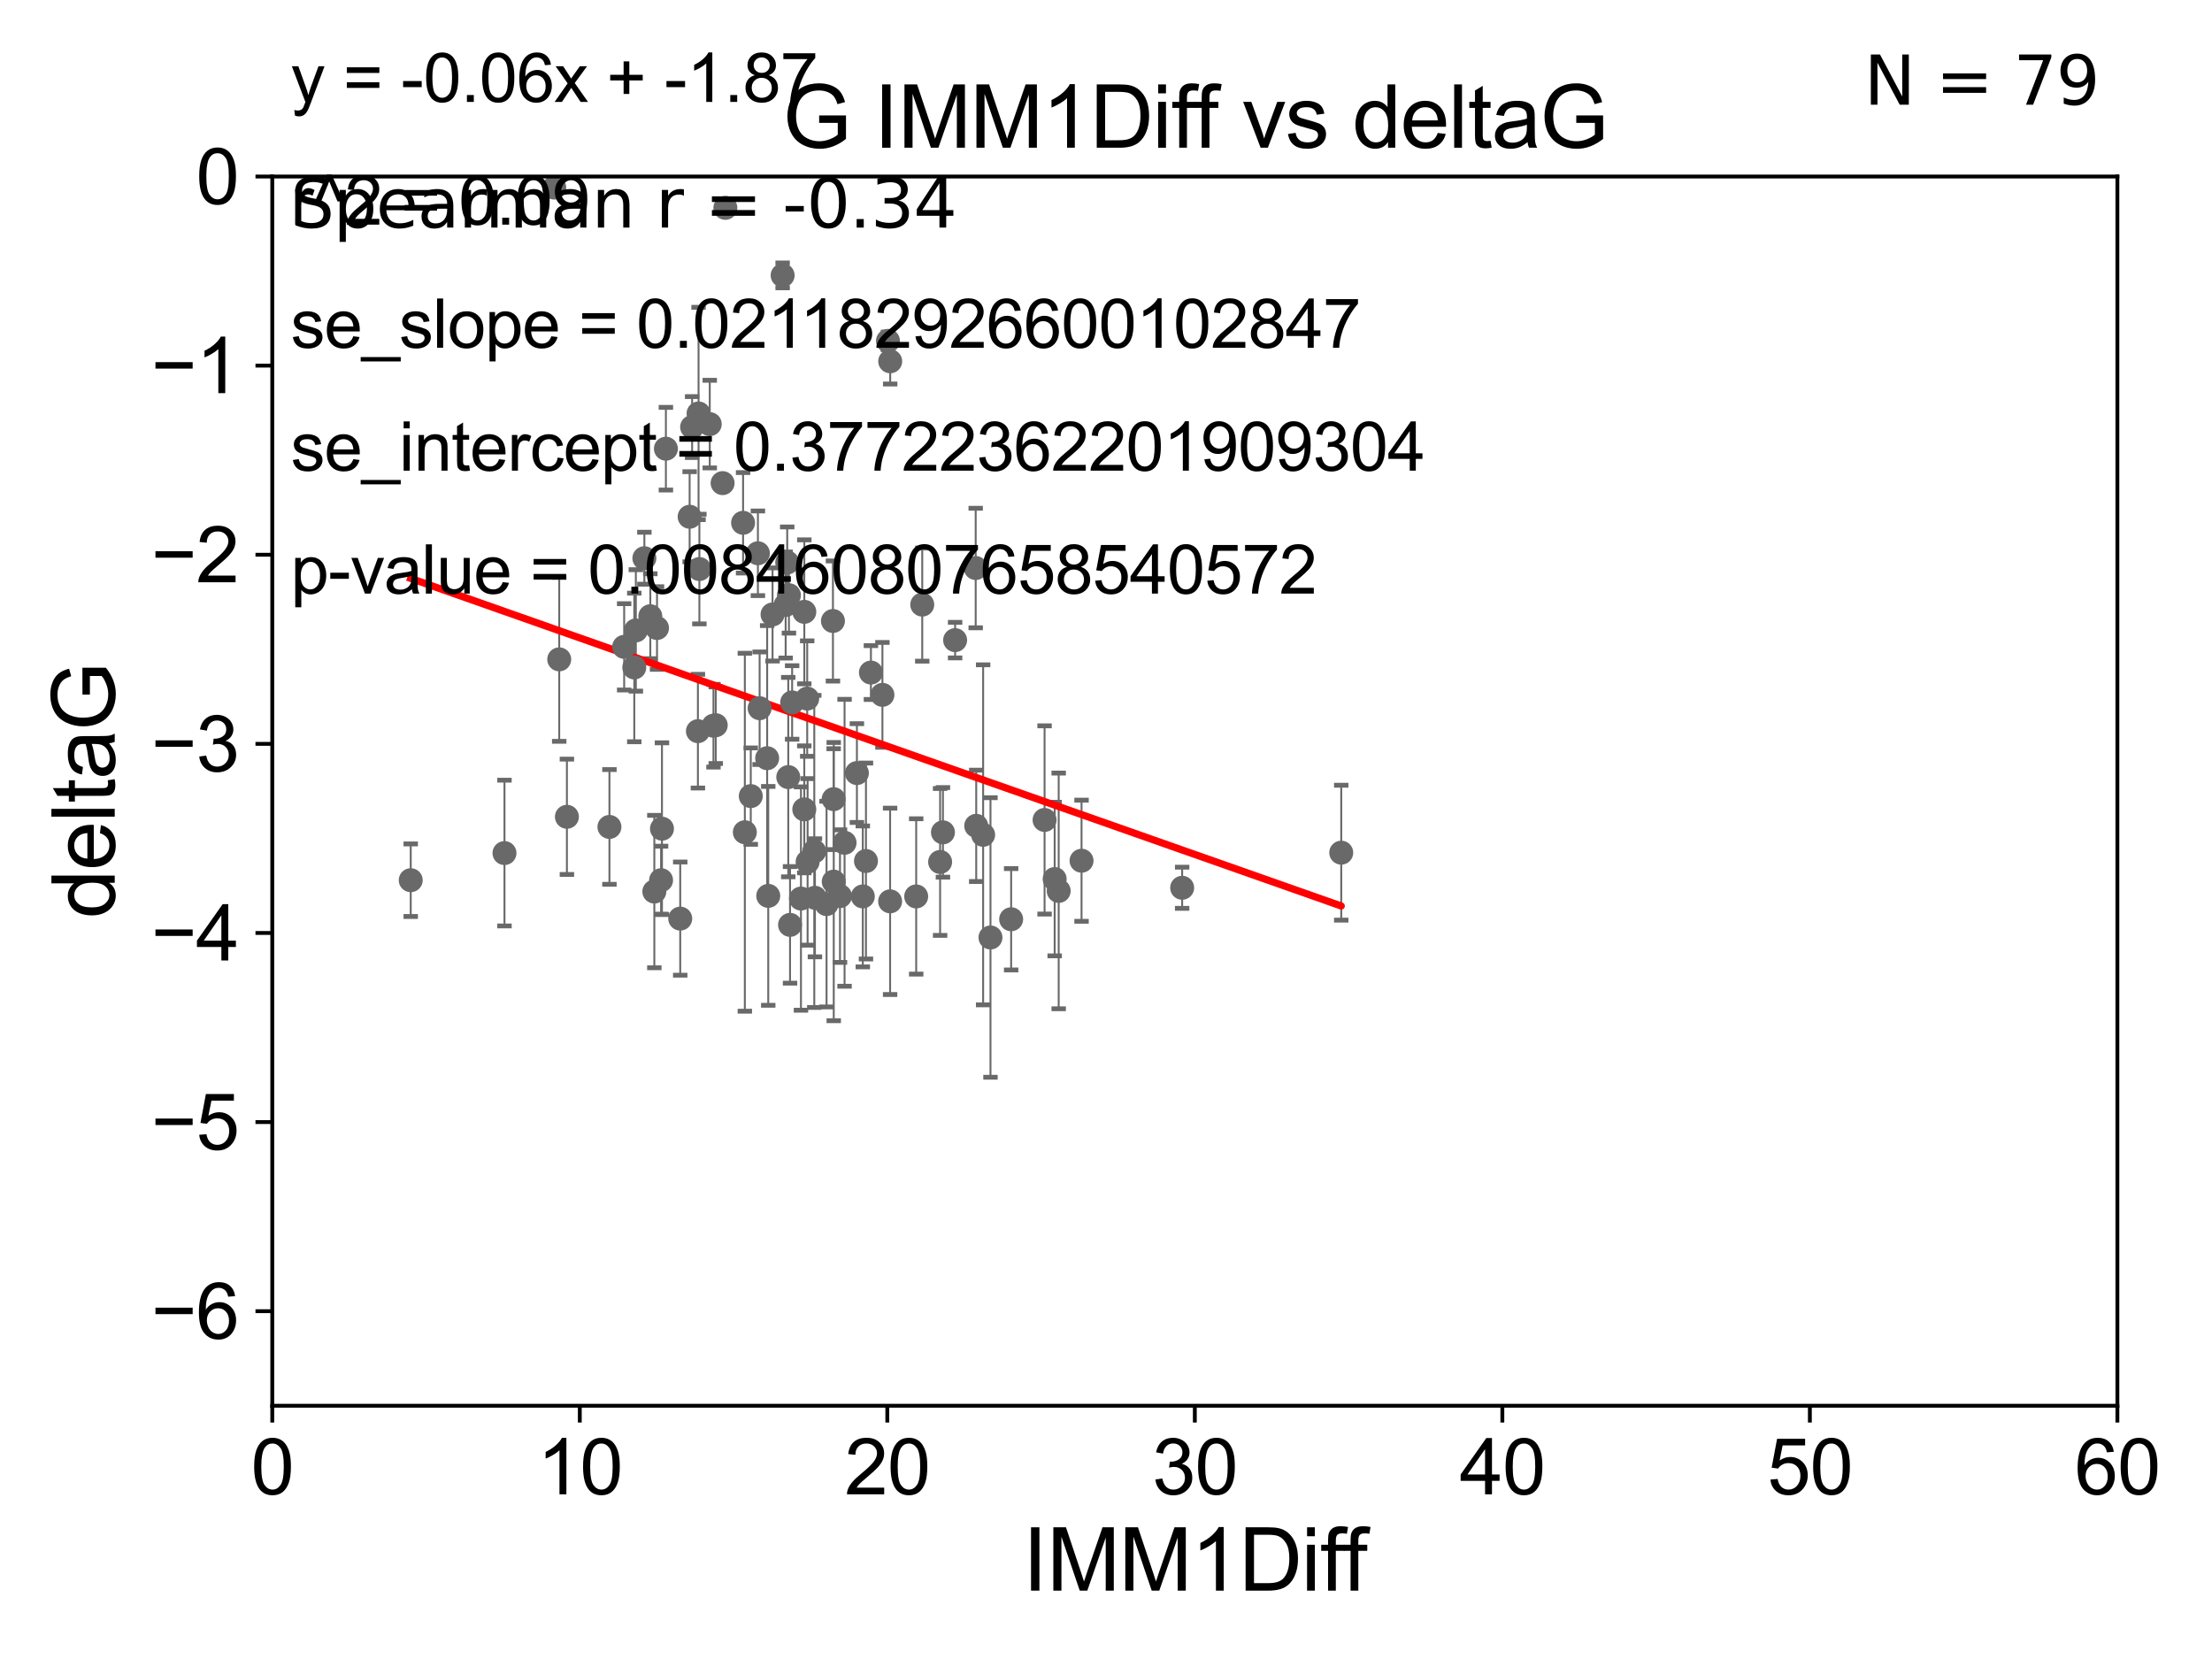 <?xml version="1.0" encoding="utf-8" standalone="no"?>
<!DOCTYPE svg PUBLIC "-//W3C//DTD SVG 1.1//EN"
  "http://www.w3.org/Graphics/SVG/1.1/DTD/svg11.dtd">
<svg xmlns:xlink="http://www.w3.org/1999/xlink" width="460.8pt" height="345.6pt" viewBox="0 0 460.8 345.6" xmlns="http://www.w3.org/2000/svg" version="1.1">
 <defs>
  <style type="text/css">*{stroke-linejoin: round; stroke-linecap: butt}</style>
 </defs>
 <g id="figure_1">
  <g id="patch_1">
   <path d="M 0 345.6 
L 460.8 345.6 
L 460.8 0 
L 0 0 
z
" style="fill: #ffffff"/>
  </g>
  <g id="axes_1">
   <g id="patch_2">
    <path d="M 56.72 292.84 
L 441.09 292.84 
L 441.09 36.775 
L 56.72 36.775 
z
" style="fill: #ffffff"/>
   </g>
   <g id="PathCollection_1">
    <defs>
     <path id="med6e1425a9" d="M 0 1.118 
C 0.297 1.118 0.581 1 0.791 0.791 
C 1 0.581 1.118 0.297 1.118 0 
C 1.118 -0.297 1 -0.581 0.791 -0.791 
C 0.581 -1 0.297 -1.118 0 -1.118 
C -0.297 -1.118 -0.581 -1 -0.791 -0.791 
C -1 -0.581 -1.118 -0.297 -1.118 0 
C -1.118 0.297 -1 0.581 -0.791 0.791 
C -0.581 1 -0.297 1.118 0 1.118 
z
" style="stroke: #696969"/>
    </defs>
    <g clip-path="url(#p6c6ec58dac)">
     <use xlink:href="#med6e1425a9" x="85.561" y="183.361" style="fill: #696969; stroke: #696969"/>
     <use xlink:href="#med6e1425a9" x="160.039" y="186.627" style="fill: #696969; stroke: #696969"/>
     <use xlink:href="#med6e1425a9" x="105.093" y="177.712" style="fill: #696969; stroke: #696969"/>
     <use xlink:href="#med6e1425a9" x="185.426" y="187.766" style="fill: #696969; stroke: #696969"/>
     <use xlink:href="#med6e1425a9" x="137.713" y="183.361" style="fill: #696969; stroke: #696969"/>
     <use xlink:href="#med6e1425a9" x="225.305" y="179.304" style="fill: #696969; stroke: #696969"/>
     <use xlink:href="#med6e1425a9" x="141.704" y="191.362" style="fill: #696969; stroke: #696969"/>
     <use xlink:href="#med6e1425a9" x="174.984" y="186.675" style="fill: #696969; stroke: #696969"/>
     <use xlink:href="#med6e1425a9" x="164.581" y="192.668" style="fill: #696969; stroke: #696969"/>
     <use xlink:href="#med6e1425a9" x="217.604" y="170.809" style="fill: #696969; stroke: #696969"/>
     <use xlink:href="#med6e1425a9" x="196.432" y="173.397" style="fill: #696969; stroke: #696969"/>
     <use xlink:href="#med6e1425a9" x="175.939" y="175.566" style="fill: #696969; stroke: #696969"/>
     <use xlink:href="#med6e1425a9" x="190.859" y="186.743" style="fill: #696969; stroke: #696969"/>
     <use xlink:href="#med6e1425a9" x="219.706" y="183.121" style="fill: #696969; stroke: #696969"/>
     <use xlink:href="#med6e1425a9" x="179.738" y="186.741" style="fill: #696969; stroke: #696969"/>
     <use xlink:href="#med6e1425a9" x="220.545" y="185.595" style="fill: #696969; stroke: #696969"/>
     <use xlink:href="#med6e1425a9" x="168.239" y="179.547" style="fill: #696969; stroke: #696969"/>
     <use xlink:href="#med6e1425a9" x="156.4" y="165.842" style="fill: #696969; stroke: #696969"/>
     <use xlink:href="#med6e1425a9" x="173.684" y="183.656" style="fill: #696969; stroke: #696969"/>
     <use xlink:href="#med6e1425a9" x="169.629" y="177.365" style="fill: #696969; stroke: #696969"/>
     <use xlink:href="#med6e1425a9" x="206.336" y="195.295" style="fill: #696969; stroke: #696969"/>
     <use xlink:href="#med6e1425a9" x="149.103" y="151.072" style="fill: #696969; stroke: #696969"/>
     <use xlink:href="#med6e1425a9" x="169.763" y="187.024" style="fill: #696969; stroke: #696969"/>
     <use xlink:href="#med6e1425a9" x="134.235" y="116.288" style="fill: #696969; stroke: #696969"/>
     <use xlink:href="#med6e1425a9" x="145.522" y="86.133" style="fill: #696969; stroke: #696969"/>
     <use xlink:href="#med6e1425a9" x="166.855" y="187.184" style="fill: #696969; stroke: #696969"/>
     <use xlink:href="#med6e1425a9" x="246.266" y="184.94" style="fill: #696969; stroke: #696969"/>
     <use xlink:href="#med6e1425a9" x="195.843" y="179.561" style="fill: #696969; stroke: #696969"/>
     <use xlink:href="#med6e1425a9" x="210.641" y="191.497" style="fill: #696969; stroke: #696969"/>
     <use xlink:href="#med6e1425a9" x="145.695" y="118.544" style="fill: #696969; stroke: #696969"/>
     <use xlink:href="#med6e1425a9" x="126.957" y="172.264" style="fill: #696969; stroke: #696969"/>
     <use xlink:href="#med6e1425a9" x="145.388" y="152.317" style="fill: #696969; stroke: #696969"/>
     <use xlink:href="#med6e1425a9" x="148.629" y="151.181" style="fill: #696969; stroke: #696969"/>
     <use xlink:href="#med6e1425a9" x="163.037" y="57.363" style="fill: #696969; stroke: #696969"/>
     <use xlink:href="#med6e1425a9" x="130.026" y="134.75" style="fill: #696969; stroke: #696969"/>
     <use xlink:href="#med6e1425a9" x="172.185" y="188.337" style="fill: #696969; stroke: #696969"/>
     <use xlink:href="#med6e1425a9" x="167.547" y="168.607" style="fill: #696969; stroke: #696969"/>
     <use xlink:href="#med6e1425a9" x="147.854" y="88.35" style="fill: #696969; stroke: #696969"/>
     <use xlink:href="#med6e1425a9" x="279.405" y="177.627" style="fill: #696969; stroke: #696969"/>
     <use xlink:href="#med6e1425a9" x="136.868" y="130.831" style="fill: #696969; stroke: #696969"/>
     <use xlink:href="#med6e1425a9" x="159.814" y="157.948" style="fill: #696969; stroke: #696969"/>
     <use xlink:href="#med6e1425a9" x="115.458" y="39.074" style="fill: #696969; stroke: #696969"/>
     <use xlink:href="#med6e1425a9" x="132.133" y="139.042" style="fill: #696969; stroke: #696969"/>
     <use xlink:href="#med6e1425a9" x="157.886" y="115.259" style="fill: #696969; stroke: #696969"/>
     <use xlink:href="#med6e1425a9" x="204.805" y="173.908" style="fill: #696969; stroke: #696969"/>
     <use xlink:href="#med6e1425a9" x="173.517" y="129.363" style="fill: #696969; stroke: #696969"/>
     <use xlink:href="#med6e1425a9" x="163.991" y="117.184" style="fill: #696969; stroke: #696969"/>
     <use xlink:href="#med6e1425a9" x="168.155" y="145.529" style="fill: #696969; stroke: #696969"/>
     <use xlink:href="#med6e1425a9" x="144.183" y="88.96" style="fill: #696969; stroke: #696969"/>
     <use xlink:href="#med6e1425a9" x="160.936" y="127.998" style="fill: #696969; stroke: #696969"/>
     <use xlink:href="#med6e1425a9" x="155.164" y="173.37" style="fill: #696969; stroke: #696969"/>
     <use xlink:href="#med6e1425a9" x="181.429" y="140.106" style="fill: #696969; stroke: #696969"/>
     <use xlink:href="#med6e1425a9" x="138.719" y="93.472" style="fill: #696969; stroke: #696969"/>
     <use xlink:href="#med6e1425a9" x="150.532" y="100.642" style="fill: #696969; stroke: #696969"/>
     <use xlink:href="#med6e1425a9" x="158.245" y="147.535" style="fill: #696969; stroke: #696969"/>
     <use xlink:href="#med6e1425a9" x="203.364" y="172.036" style="fill: #696969; stroke: #696969"/>
     <use xlink:href="#med6e1425a9" x="164.209" y="161.883" style="fill: #696969; stroke: #696969"/>
     <use xlink:href="#med6e1425a9" x="192.121" y="125.95" style="fill: #696969; stroke: #696969"/>
     <use xlink:href="#med6e1425a9" x="178.508" y="161.044" style="fill: #696969; stroke: #696969"/>
     <use xlink:href="#med6e1425a9" x="163.665" y="126.034" style="fill: #696969; stroke: #696969"/>
     <use xlink:href="#med6e1425a9" x="180.397" y="179.365" style="fill: #696969; stroke: #696969"/>
     <use xlink:href="#med6e1425a9" x="116.496" y="137.356" style="fill: #696969; stroke: #696969"/>
     <use xlink:href="#med6e1425a9" x="143.664" y="107.649" style="fill: #696969; stroke: #696969"/>
     <use xlink:href="#med6e1425a9" x="165.016" y="146.332" style="fill: #696969; stroke: #696969"/>
     <use xlink:href="#med6e1425a9" x="154.798" y="108.91" style="fill: #696969; stroke: #696969"/>
     <use xlink:href="#med6e1425a9" x="135.471" y="128.37" style="fill: #696969; stroke: #696969"/>
     <use xlink:href="#med6e1425a9" x="183.825" y="144.75" style="fill: #696969; stroke: #696969"/>
     <use xlink:href="#med6e1425a9" x="137.899" y="172.629" style="fill: #696969; stroke: #696969"/>
     <use xlink:href="#med6e1425a9" x="136.31" y="185.726" style="fill: #696969; stroke: #696969"/>
     <use xlink:href="#med6e1425a9" x="167.553" y="127.457" style="fill: #696969; stroke: #696969"/>
     <use xlink:href="#med6e1425a9" x="173.665" y="166.478" style="fill: #696969; stroke: #696969"/>
     <use xlink:href="#med6e1425a9" x="164.35" y="123.993" style="fill: #696969; stroke: #696969"/>
     <use xlink:href="#med6e1425a9" x="185.446" y="75.265" style="fill: #696969; stroke: #696969"/>
     <use xlink:href="#med6e1425a9" x="151.108" y="43.3" style="fill: #696969; stroke: #696969"/>
     <use xlink:href="#med6e1425a9" x="184.978" y="71.012" style="fill: #696969; stroke: #696969"/>
     <use xlink:href="#med6e1425a9" x="132.46" y="131.327" style="fill: #696969; stroke: #696969"/>
     <use xlink:href="#med6e1425a9" x="203.255" y="118.329" style="fill: #696969; stroke: #696969"/>
     <use xlink:href="#med6e1425a9" x="198.969" y="133.35" style="fill: #696969; stroke: #696969"/>
     <use xlink:href="#med6e1425a9" x="118.097" y="170.152" style="fill: #696969; stroke: #696969"/>
    </g>
   </g>
   <g id="matplotlib.axis_1">
    <g id="xtick_1">
     <g id="line2d_1">
      <defs>
       <path id="m89ca8a402d" d="M 0 0 
L 0 3.5 
" style="stroke: #000000; stroke-width: 0.8"/>
      </defs>
      <g>
       <use xlink:href="#m89ca8a402d" x="56.72" y="292.84" style="stroke: #000000; stroke-width: 0.8"/>
      </g>
     </g>
     <g id="text_1">
      <!-- 0 -->
      <g transform="translate(52.271 311.293)scale(0.16 -0.16)">
       <defs>
        <path id="ArialMT-30" d="M 266 2259 
Q 266 3072 433 3567 
Q 600 4063 929 4331 
Q 1259 4600 1759 4600 
Q 2128 4600 2406 4451 
Q 2684 4303 2865 4023 
Q 3047 3744 3150 3342 
Q 3253 2941 3253 2259 
Q 3253 1453 3087 958 
Q 2922 463 2592 192 
Q 2263 -78 1759 -78 
Q 1097 -78 719 397 
Q 266 969 266 2259 
z
M 844 2259 
Q 844 1131 1108 757 
Q 1372 384 1759 384 
Q 2147 384 2411 759 
Q 2675 1134 2675 2259 
Q 2675 3391 2411 3762 
Q 2147 4134 1753 4134 
Q 1366 4134 1134 3806 
Q 844 3388 844 2259 
z
" transform="scale(0.016)"/>
       </defs>
       <use xlink:href="#ArialMT-30"/>
      </g>
     </g>
    </g>
    <g id="xtick_2">
     <g id="line2d_2">
      <g>
       <use xlink:href="#m89ca8a402d" x="120.782" y="292.84" style="stroke: #000000; stroke-width: 0.8"/>
      </g>
     </g>
     <g id="text_2">
      <!-- 10 -->
      <g transform="translate(111.884 311.293)scale(0.16 -0.16)">
       <defs>
        <path id="ArialMT-31" d="M 2384 0 
L 1822 0 
L 1822 3584 
Q 1619 3391 1289 3197 
Q 959 3003 697 2906 
L 697 3450 
Q 1169 3672 1522 3987 
Q 1875 4303 2022 4600 
L 2384 4600 
L 2384 0 
z
" transform="scale(0.016)"/>
       </defs>
       <use xlink:href="#ArialMT-31"/>
       <use xlink:href="#ArialMT-30" x="55.615"/>
      </g>
     </g>
    </g>
    <g id="xtick_3">
     <g id="line2d_3">
      <g>
       <use xlink:href="#m89ca8a402d" x="184.843" y="292.84" style="stroke: #000000; stroke-width: 0.8"/>
      </g>
     </g>
     <g id="text_3">
      <!-- 20 -->
      <g transform="translate(175.946 311.293)scale(0.16 -0.16)">
       <defs>
        <path id="ArialMT-32" d="M 3222 541 
L 3222 0 
L 194 0 
Q 188 203 259 391 
Q 375 700 629 1000 
Q 884 1300 1366 1694 
Q 2113 2306 2375 2664 
Q 2638 3022 2638 3341 
Q 2638 3675 2398 3904 
Q 2159 4134 1775 4134 
Q 1369 4134 1125 3890 
Q 881 3647 878 3216 
L 300 3275 
Q 359 3922 746 4261 
Q 1134 4600 1788 4600 
Q 2447 4600 2831 4234 
Q 3216 3869 3216 3328 
Q 3216 3053 3103 2787 
Q 2991 2522 2730 2228 
Q 2469 1934 1863 1422 
Q 1356 997 1212 845 
Q 1069 694 975 541 
L 3222 541 
z
" transform="scale(0.016)"/>
       </defs>
       <use xlink:href="#ArialMT-32"/>
       <use xlink:href="#ArialMT-30" x="55.615"/>
      </g>
     </g>
    </g>
    <g id="xtick_4">
     <g id="line2d_4">
      <g>
       <use xlink:href="#m89ca8a402d" x="248.905" y="292.84" style="stroke: #000000; stroke-width: 0.8"/>
      </g>
     </g>
     <g id="text_4">
      <!-- 30 -->
      <g transform="translate(240.007 311.293)scale(0.16 -0.16)">
       <defs>
        <path id="ArialMT-33" d="M 269 1209 
L 831 1284 
Q 928 806 1161 595 
Q 1394 384 1728 384 
Q 2125 384 2398 659 
Q 2672 934 2672 1341 
Q 2672 1728 2419 1979 
Q 2166 2231 1775 2231 
Q 1616 2231 1378 2169 
L 1441 2663 
Q 1497 2656 1531 2656 
Q 1891 2656 2178 2843 
Q 2466 3031 2466 3422 
Q 2466 3731 2256 3934 
Q 2047 4138 1716 4138 
Q 1388 4138 1169 3931 
Q 950 3725 888 3313 
L 325 3413 
Q 428 3978 793 4289 
Q 1159 4600 1703 4600 
Q 2078 4600 2393 4439 
Q 2709 4278 2876 4000 
Q 3044 3722 3044 3409 
Q 3044 3113 2884 2869 
Q 2725 2625 2413 2481 
Q 2819 2388 3044 2092 
Q 3269 1797 3269 1353 
Q 3269 753 2831 336 
Q 2394 -81 1725 -81 
Q 1122 -81 723 278 
Q 325 638 269 1209 
z
" transform="scale(0.016)"/>
       </defs>
       <use xlink:href="#ArialMT-33"/>
       <use xlink:href="#ArialMT-30" x="55.615"/>
      </g>
     </g>
    </g>
    <g id="xtick_5">
     <g id="line2d_5">
      <g>
       <use xlink:href="#m89ca8a402d" x="312.967" y="292.84" style="stroke: #000000; stroke-width: 0.8"/>
      </g>
     </g>
     <g id="text_5">
      <!-- 40 -->
      <g transform="translate(304.069 311.293)scale(0.16 -0.16)">
       <defs>
        <path id="ArialMT-34" d="M 2069 0 
L 2069 1097 
L 81 1097 
L 81 1613 
L 2172 4581 
L 2631 4581 
L 2631 1613 
L 3250 1613 
L 3250 1097 
L 2631 1097 
L 2631 0 
L 2069 0 
z
M 2069 1613 
L 2069 3678 
L 634 1613 
L 2069 1613 
z
" transform="scale(0.016)"/>
       </defs>
       <use xlink:href="#ArialMT-34"/>
       <use xlink:href="#ArialMT-30" x="55.615"/>
      </g>
     </g>
    </g>
    <g id="xtick_6">
     <g id="line2d_6">
      <g>
       <use xlink:href="#m89ca8a402d" x="377.028" y="292.84" style="stroke: #000000; stroke-width: 0.8"/>
      </g>
     </g>
     <g id="text_6">
      <!-- 50 -->
      <g transform="translate(368.131 311.293)scale(0.16 -0.16)">
       <defs>
        <path id="ArialMT-35" d="M 266 1200 
L 856 1250 
Q 922 819 1161 601 
Q 1400 384 1738 384 
Q 2144 384 2425 690 
Q 2706 997 2706 1503 
Q 2706 1984 2436 2262 
Q 2166 2541 1728 2541 
Q 1456 2541 1237 2417 
Q 1019 2294 894 2097 
L 366 2166 
L 809 4519 
L 3088 4519 
L 3088 3981 
L 1259 3981 
L 1013 2750 
Q 1425 3038 1878 3038 
Q 2478 3038 2890 2622 
Q 3303 2206 3303 1553 
Q 3303 931 2941 478 
Q 2500 -78 1738 -78 
Q 1113 -78 717 272 
Q 322 622 266 1200 
z
" transform="scale(0.016)"/>
       </defs>
       <use xlink:href="#ArialMT-35"/>
       <use xlink:href="#ArialMT-30" x="55.615"/>
      </g>
     </g>
    </g>
    <g id="xtick_7">
     <g id="line2d_7">
      <g>
       <use xlink:href="#m89ca8a402d" x="441.09" y="292.84" style="stroke: #000000; stroke-width: 0.8"/>
      </g>
     </g>
     <g id="text_7">
      <!-- 60 -->
      <g transform="translate(432.192 311.293)scale(0.16 -0.16)">
       <defs>
        <path id="ArialMT-36" d="M 3184 3459 
L 2625 3416 
Q 2550 3747 2413 3897 
Q 2184 4138 1850 4138 
Q 1581 4138 1378 3988 
Q 1113 3794 959 3422 
Q 806 3050 800 2363 
Q 1003 2672 1297 2822 
Q 1591 2972 1913 2972 
Q 2475 2972 2870 2558 
Q 3266 2144 3266 1488 
Q 3266 1056 3080 686 
Q 2894 316 2569 119 
Q 2244 -78 1831 -78 
Q 1128 -78 684 439 
Q 241 956 241 2144 
Q 241 3472 731 4075 
Q 1159 4600 1884 4600 
Q 2425 4600 2770 4297 
Q 3116 3994 3184 3459 
z
M 888 1484 
Q 888 1194 1011 928 
Q 1134 663 1356 523 
Q 1578 384 1822 384 
Q 2178 384 2434 671 
Q 2691 959 2691 1453 
Q 2691 1928 2437 2201 
Q 2184 2475 1800 2475 
Q 1419 2475 1153 2201 
Q 888 1928 888 1484 
z
" transform="scale(0.016)"/>
       </defs>
       <use xlink:href="#ArialMT-36"/>
       <use xlink:href="#ArialMT-30" x="55.615"/>
      </g>
     </g>
    </g>
    <g id="text_8">
     <!-- IMM1Diff -->
     <g transform="translate(213.064 331.357)scale(0.18 -0.18)">
      <defs>
       <path id="ArialMT-49" d="M 597 0 
L 597 4581 
L 1203 4581 
L 1203 0 
L 597 0 
z
" transform="scale(0.016)"/>
       <path id="ArialMT-4d" d="M 475 0 
L 475 4581 
L 1388 4581 
L 2472 1338 
Q 2622 884 2691 659 
Q 2769 909 2934 1394 
L 4031 4581 
L 4847 4581 
L 4847 0 
L 4263 0 
L 4263 3834 
L 2931 0 
L 2384 0 
L 1059 3900 
L 1059 0 
L 475 0 
z
" transform="scale(0.016)"/>
       <path id="ArialMT-44" d="M 494 0 
L 494 4581 
L 2072 4581 
Q 2606 4581 2888 4516 
Q 3281 4425 3559 4188 
Q 3922 3881 4101 3404 
Q 4281 2928 4281 2316 
Q 4281 1794 4159 1391 
Q 4038 988 3847 723 
Q 3656 459 3429 307 
Q 3203 156 2883 78 
Q 2563 0 2147 0 
L 494 0 
z
M 1100 541 
L 2078 541 
Q 2531 541 2789 625 
Q 3047 709 3200 863 
Q 3416 1078 3536 1442 
Q 3656 1806 3656 2325 
Q 3656 3044 3420 3430 
Q 3184 3816 2847 3947 
Q 2603 4041 2063 4041 
L 1100 4041 
L 1100 541 
z
" transform="scale(0.016)"/>
       <path id="ArialMT-69" d="M 425 3934 
L 425 4581 
L 988 4581 
L 988 3934 
L 425 3934 
z
M 425 0 
L 425 3319 
L 988 3319 
L 988 0 
L 425 0 
z
" transform="scale(0.016)"/>
       <path id="ArialMT-66" d="M 556 0 
L 556 2881 
L 59 2881 
L 59 3319 
L 556 3319 
L 556 3672 
Q 556 4006 616 4169 
Q 697 4388 901 4523 
Q 1106 4659 1475 4659 
Q 1713 4659 2000 4603 
L 1916 4113 
Q 1741 4144 1584 4144 
Q 1328 4144 1222 4034 
Q 1116 3925 1116 3625 
L 1116 3319 
L 1763 3319 
L 1763 2881 
L 1116 2881 
L 1116 0 
L 556 0 
z
" transform="scale(0.016)"/>
      </defs>
      <use xlink:href="#ArialMT-49"/>
      <use xlink:href="#ArialMT-4d" x="27.783"/>
      <use xlink:href="#ArialMT-4d" x="111.084"/>
      <use xlink:href="#ArialMT-31" x="194.385"/>
      <use xlink:href="#ArialMT-44" x="250"/>
      <use xlink:href="#ArialMT-69" x="322.217"/>
      <use xlink:href="#ArialMT-66" x="344.434"/>
      <use xlink:href="#ArialMT-66" x="370.467"/>
     </g>
    </g>
   </g>
   <g id="matplotlib.axis_2">
    <g id="ytick_1">
     <g id="line2d_8">
      <defs>
       <path id="mccef2e0531" d="M 0 0 
L -3.5 0 
" style="stroke: #000000; stroke-width: 0.8"/>
      </defs>
      <g>
       <use xlink:href="#mccef2e0531" x="56.72" y="273.143" style="stroke: #000000; stroke-width: 0.8"/>
      </g>
     </g>
     <g id="text_9">
      <!-- −6 -->
      <g transform="translate(31.477 278.869)scale(0.16 -0.16)">
       <defs>
        <path id="ArialMT-2212" d="M 3381 1997 
L 356 1997 
L 356 2522 
L 3381 2522 
L 3381 1997 
z
" transform="scale(0.016)"/>
       </defs>
       <use xlink:href="#ArialMT-2212"/>
       <use xlink:href="#ArialMT-36" x="58.398"/>
      </g>
     </g>
    </g>
    <g id="ytick_2">
     <g id="line2d_9">
      <g>
       <use xlink:href="#mccef2e0531" x="56.72" y="233.748" style="stroke: #000000; stroke-width: 0.8"/>
      </g>
     </g>
     <g id="text_10">
      <!-- −5 -->
      <g transform="translate(31.477 239.474)scale(0.16 -0.16)">
       <use xlink:href="#ArialMT-2212"/>
       <use xlink:href="#ArialMT-35" x="58.398"/>
      </g>
     </g>
    </g>
    <g id="ytick_3">
     <g id="line2d_10">
      <g>
       <use xlink:href="#mccef2e0531" x="56.72" y="194.353" style="stroke: #000000; stroke-width: 0.8"/>
      </g>
     </g>
     <g id="text_11">
      <!-- −4 -->
      <g transform="translate(31.477 200.08)scale(0.16 -0.16)">
       <use xlink:href="#ArialMT-2212"/>
       <use xlink:href="#ArialMT-34" x="58.398"/>
      </g>
     </g>
    </g>
    <g id="ytick_4">
     <g id="line2d_11">
      <g>
       <use xlink:href="#mccef2e0531" x="56.72" y="154.959" style="stroke: #000000; stroke-width: 0.8"/>
      </g>
     </g>
     <g id="text_12">
      <!-- −3 -->
      <g transform="translate(31.477 160.685)scale(0.16 -0.16)">
       <use xlink:href="#ArialMT-2212"/>
       <use xlink:href="#ArialMT-33" x="58.398"/>
      </g>
     </g>
    </g>
    <g id="ytick_5">
     <g id="line2d_12">
      <g>
       <use xlink:href="#mccef2e0531" x="56.72" y="115.564" style="stroke: #000000; stroke-width: 0.8"/>
      </g>
     </g>
     <g id="text_13">
      <!-- −2 -->
      <g transform="translate(31.477 121.29)scale(0.16 -0.16)">
       <use xlink:href="#ArialMT-2212"/>
       <use xlink:href="#ArialMT-32" x="58.398"/>
      </g>
     </g>
    </g>
    <g id="ytick_6">
     <g id="line2d_13">
      <g>
       <use xlink:href="#mccef2e0531" x="56.72" y="76.17" style="stroke: #000000; stroke-width: 0.8"/>
      </g>
     </g>
     <g id="text_14">
      <!-- −1 -->
      <g transform="translate(31.477 81.896)scale(0.16 -0.16)">
       <use xlink:href="#ArialMT-2212"/>
       <use xlink:href="#ArialMT-31" x="58.398"/>
      </g>
     </g>
    </g>
    <g id="ytick_7">
     <g id="line2d_14">
      <g>
       <use xlink:href="#mccef2e0531" x="56.72" y="36.775" style="stroke: #000000; stroke-width: 0.8"/>
      </g>
     </g>
     <g id="text_15">
      <!-- 0 -->
      <g transform="translate(40.822 42.501)scale(0.16 -0.16)">
       <use xlink:href="#ArialMT-30"/>
      </g>
     </g>
    </g>
    <g id="text_16">
     <!-- deltaG -->
     <g transform="translate(23.9 191.322)rotate(-90)scale(0.18 -0.18)">
      <defs>
       <path id="ArialMT-64" d="M 2575 0 
L 2575 419 
Q 2259 -75 1647 -75 
Q 1250 -75 917 144 
Q 584 363 401 755 
Q 219 1147 219 1656 
Q 219 2153 384 2558 
Q 550 2963 881 3178 
Q 1213 3394 1622 3394 
Q 1922 3394 2156 3267 
Q 2391 3141 2538 2938 
L 2538 4581 
L 3097 4581 
L 3097 0 
L 2575 0 
z
M 797 1656 
Q 797 1019 1065 703 
Q 1334 388 1700 388 
Q 2069 388 2326 689 
Q 2584 991 2584 1609 
Q 2584 2291 2321 2609 
Q 2059 2928 1675 2928 
Q 1300 2928 1048 2622 
Q 797 2316 797 1656 
z
" transform="scale(0.016)"/>
       <path id="ArialMT-65" d="M 2694 1069 
L 3275 997 
Q 3138 488 2766 206 
Q 2394 -75 1816 -75 
Q 1088 -75 661 373 
Q 234 822 234 1631 
Q 234 2469 665 2931 
Q 1097 3394 1784 3394 
Q 2450 3394 2872 2941 
Q 3294 2488 3294 1666 
Q 3294 1616 3291 1516 
L 816 1516 
Q 847 969 1125 678 
Q 1403 388 1819 388 
Q 2128 388 2347 550 
Q 2566 713 2694 1069 
z
M 847 1978 
L 2700 1978 
Q 2663 2397 2488 2606 
Q 2219 2931 1791 2931 
Q 1403 2931 1139 2672 
Q 875 2413 847 1978 
z
" transform="scale(0.016)"/>
       <path id="ArialMT-6c" d="M 409 0 
L 409 4581 
L 972 4581 
L 972 0 
L 409 0 
z
" transform="scale(0.016)"/>
       <path id="ArialMT-74" d="M 1650 503 
L 1731 6 
Q 1494 -44 1306 -44 
Q 1000 -44 831 53 
Q 663 150 594 308 
Q 525 466 525 972 
L 525 2881 
L 113 2881 
L 113 3319 
L 525 3319 
L 525 4141 
L 1084 4478 
L 1084 3319 
L 1650 3319 
L 1650 2881 
L 1084 2881 
L 1084 941 
Q 1084 700 1114 631 
Q 1144 563 1211 522 
Q 1278 481 1403 481 
Q 1497 481 1650 503 
z
" transform="scale(0.016)"/>
       <path id="ArialMT-61" d="M 2588 409 
Q 2275 144 1986 34 
Q 1697 -75 1366 -75 
Q 819 -75 525 192 
Q 231 459 231 875 
Q 231 1119 342 1320 
Q 453 1522 633 1644 
Q 813 1766 1038 1828 
Q 1203 1872 1538 1913 
Q 2219 1994 2541 2106 
Q 2544 2222 2544 2253 
Q 2544 2597 2384 2738 
Q 2169 2928 1744 2928 
Q 1347 2928 1158 2789 
Q 969 2650 878 2297 
L 328 2372 
Q 403 2725 575 2942 
Q 747 3159 1072 3276 
Q 1397 3394 1825 3394 
Q 2250 3394 2515 3294 
Q 2781 3194 2906 3042 
Q 3031 2891 3081 2659 
Q 3109 2516 3109 2141 
L 3109 1391 
Q 3109 606 3145 398 
Q 3181 191 3288 0 
L 2700 0 
Q 2613 175 2588 409 
z
M 2541 1666 
Q 2234 1541 1622 1453 
Q 1275 1403 1131 1340 
Q 988 1278 909 1158 
Q 831 1038 831 891 
Q 831 666 1001 516 
Q 1172 366 1500 366 
Q 1825 366 2078 508 
Q 2331 650 2450 897 
Q 2541 1088 2541 1459 
L 2541 1666 
z
" transform="scale(0.016)"/>
       <path id="ArialMT-47" d="M 2638 1797 
L 2638 2334 
L 4578 2338 
L 4578 638 
Q 4131 281 3656 101 
Q 3181 -78 2681 -78 
Q 2006 -78 1454 211 
Q 903 500 622 1047 
Q 341 1594 341 2269 
Q 341 2938 620 3517 
Q 900 4097 1425 4378 
Q 1950 4659 2634 4659 
Q 3131 4659 3532 4498 
Q 3934 4338 4162 4050 
Q 4391 3763 4509 3300 
L 3963 3150 
Q 3859 3500 3706 3700 
Q 3553 3900 3268 4020 
Q 2984 4141 2638 4141 
Q 2222 4141 1919 4014 
Q 1616 3888 1430 3681 
Q 1244 3475 1141 3228 
Q 966 2803 966 2306 
Q 966 1694 1177 1281 
Q 1388 869 1791 669 
Q 2194 469 2647 469 
Q 3041 469 3416 620 
Q 3791 772 3984 944 
L 3984 1797 
L 2638 1797 
z
" transform="scale(0.016)"/>
      </defs>
      <use xlink:href="#ArialMT-64"/>
      <use xlink:href="#ArialMT-65" x="55.615"/>
      <use xlink:href="#ArialMT-6c" x="111.23"/>
      <use xlink:href="#ArialMT-74" x="133.447"/>
      <use xlink:href="#ArialMT-61" x="161.23"/>
      <use xlink:href="#ArialMT-47" x="216.846"/>
     </g>
    </g>
   </g>
   <g id="LineCollection_1">
    <path d="M 85.561 190.918 
L 85.561 175.804 
" clip-path="url(#p6c6ec58dac)" style="fill: none; stroke: #696969; stroke-width: 0.4"/>
    <path d="M 160.039 209.422 
L 160.039 163.832 
" clip-path="url(#p6c6ec58dac)" style="fill: none; stroke: #696969; stroke-width: 0.4"/>
    <path d="M 105.093 192.894 
L 105.093 162.53 
" clip-path="url(#p6c6ec58dac)" style="fill: none; stroke: #696969; stroke-width: 0.4"/>
    <path d="M 185.426 207.177 
L 185.426 168.355 
" clip-path="url(#p6c6ec58dac)" style="fill: none; stroke: #696969; stroke-width: 0.4"/>
    <path d="M 137.713 190.447 
L 137.713 176.274 
" clip-path="url(#p6c6ec58dac)" style="fill: none; stroke: #696969; stroke-width: 0.4"/>
    <path d="M 225.305 191.921 
L 225.305 166.688 
" clip-path="url(#p6c6ec58dac)" style="fill: none; stroke: #696969; stroke-width: 0.4"/>
    <path d="M 141.704 203.155 
L 141.704 179.569 
" clip-path="url(#p6c6ec58dac)" style="fill: none; stroke: #696969; stroke-width: 0.4"/>
    <path d="M 174.984 200.482 
L 174.984 172.868 
" clip-path="url(#p6c6ec58dac)" style="fill: none; stroke: #696969; stroke-width: 0.4"/>
    <path d="M 164.581 204.811 
L 164.581 180.525 
" clip-path="url(#p6c6ec58dac)" style="fill: none; stroke: #696969; stroke-width: 0.4"/>
    <path d="M 217.604 190.416 
L 217.604 151.203 
" clip-path="url(#p6c6ec58dac)" style="fill: none; stroke: #696969; stroke-width: 0.4"/>
    <path d="M 196.432 182.729 
L 196.432 164.065 
" clip-path="url(#p6c6ec58dac)" style="fill: none; stroke: #696969; stroke-width: 0.4"/>
    <path d="M 175.939 205.447 
L 175.939 145.685 
" clip-path="url(#p6c6ec58dac)" style="fill: none; stroke: #696969; stroke-width: 0.4"/>
    <path d="M 190.859 202.923 
L 190.859 170.563 
" clip-path="url(#p6c6ec58dac)" style="fill: none; stroke: #696969; stroke-width: 0.4"/>
    <path d="M 219.706 199.12 
L 219.706 167.123 
" clip-path="url(#p6c6ec58dac)" style="fill: none; stroke: #696969; stroke-width: 0.4"/>
    <path d="M 179.738 201.422 
L 179.738 172.061 
" clip-path="url(#p6c6ec58dac)" style="fill: none; stroke: #696969; stroke-width: 0.4"/>
    <path d="M 220.545 210.144 
L 220.545 161.047 
" clip-path="url(#p6c6ec58dac)" style="fill: none; stroke: #696969; stroke-width: 0.4"/>
    <path d="M 168.239 196.891 
L 168.239 162.203 
" clip-path="url(#p6c6ec58dac)" style="fill: none; stroke: #696969; stroke-width: 0.4"/>
    <path d="M 156.4 175.881 
L 156.4 155.804 
" clip-path="url(#p6c6ec58dac)" style="fill: none; stroke: #696969; stroke-width: 0.4"/>
    <path d="M 173.684 212.633 
L 173.684 154.679 
" clip-path="url(#p6c6ec58dac)" style="fill: none; stroke: #696969; stroke-width: 0.4"/>
    <path d="M 169.629 209.872 
L 169.629 144.859 
" clip-path="url(#p6c6ec58dac)" style="fill: none; stroke: #696969; stroke-width: 0.4"/>
    <path d="M 206.336 224.411 
L 206.336 166.18 
" clip-path="url(#p6c6ec58dac)" style="fill: none; stroke: #696969; stroke-width: 0.4"/>
    <path d="M 149.103 159.052 
L 149.103 143.092 
" clip-path="url(#p6c6ec58dac)" style="fill: none; stroke: #696969; stroke-width: 0.4"/>
    <path d="M 169.763 199.324 
L 169.763 174.725 
" clip-path="url(#p6c6ec58dac)" style="fill: none; stroke: #696969; stroke-width: 0.4"/>
    <path d="M 134.235 121.701 
L 134.235 110.875 
" clip-path="url(#p6c6ec58dac)" style="fill: none; stroke: #696969; stroke-width: 0.4"/>
    <path d="M 145.522 108.244 
L 145.522 64.022 
" clip-path="url(#p6c6ec58dac)" style="fill: none; stroke: #696969; stroke-width: 0.4"/>
    <path d="M 166.855 210.444 
L 166.855 163.924 
" clip-path="url(#p6c6ec58dac)" style="fill: none; stroke: #696969; stroke-width: 0.4"/>
    <path d="M 246.266 189.225 
L 246.266 180.655 
" clip-path="url(#p6c6ec58dac)" style="fill: none; stroke: #696969; stroke-width: 0.4"/>
    <path d="M 195.843 194.86 
L 195.843 164.263 
" clip-path="url(#p6c6ec58dac)" style="fill: none; stroke: #696969; stroke-width: 0.4"/>
    <path d="M 210.641 202.055 
L 210.641 180.939 
" clip-path="url(#p6c6ec58dac)" style="fill: none; stroke: #696969; stroke-width: 0.4"/>
    <path d="M 145.695 129.964 
L 145.695 107.124 
" clip-path="url(#p6c6ec58dac)" style="fill: none; stroke: #696969; stroke-width: 0.4"/>
    <path d="M 126.957 184.214 
L 126.957 160.315 
" clip-path="url(#p6c6ec58dac)" style="fill: none; stroke: #696969; stroke-width: 0.4"/>
    <path d="M 145.388 164.165 
L 145.388 140.47 
" clip-path="url(#p6c6ec58dac)" style="fill: none; stroke: #696969; stroke-width: 0.4"/>
    <path d="M 148.629 159.797 
L 148.629 142.564 
" clip-path="url(#p6c6ec58dac)" style="fill: none; stroke: #696969; stroke-width: 0.4"/>
    <path d="M 163.037 59.954 
L 163.037 54.772 
" clip-path="url(#p6c6ec58dac)" style="fill: none; stroke: #696969; stroke-width: 0.4"/>
    <path d="M 130.026 143.736 
L 130.026 125.764 
" clip-path="url(#p6c6ec58dac)" style="fill: none; stroke: #696969; stroke-width: 0.4"/>
    <path d="M 172.185 209.758 
L 172.185 166.916 
" clip-path="url(#p6c6ec58dac)" style="fill: none; stroke: #696969; stroke-width: 0.4"/>
    <path d="M 167.547 181.833 
L 167.547 155.381 
" clip-path="url(#p6c6ec58dac)" style="fill: none; stroke: #696969; stroke-width: 0.4"/>
    <path d="M 147.854 97.477 
L 147.854 79.222 
" clip-path="url(#p6c6ec58dac)" style="fill: none; stroke: #696969; stroke-width: 0.4"/>
    <path d="M 279.405 191.679 
L 279.405 163.576 
" clip-path="url(#p6c6ec58dac)" style="fill: none; stroke: #696969; stroke-width: 0.4"/>
    <path d="M 136.868 139.431 
L 136.868 122.23 
" clip-path="url(#p6c6ec58dac)" style="fill: none; stroke: #696969; stroke-width: 0.4"/>
    <path d="M 159.814 185.574 
L 159.814 130.321 
" clip-path="url(#p6c6ec58dac)" style="fill: none; stroke: #696969; stroke-width: 0.4"/>
    <path d="M 115.458 39.661 
L 115.458 38.486 
" clip-path="url(#p6c6ec58dac)" style="fill: none; stroke: #696969; stroke-width: 0.4"/>
    <path d="M 132.133 154.523 
L 132.133 123.56 
" clip-path="url(#p6c6ec58dac)" style="fill: none; stroke: #696969; stroke-width: 0.4"/>
    <path d="M 157.886 124.077 
L 157.886 106.441 
" clip-path="url(#p6c6ec58dac)" style="fill: none; stroke: #696969; stroke-width: 0.4"/>
    <path d="M 204.805 209.327 
L 204.805 138.489 
" clip-path="url(#p6c6ec58dac)" style="fill: none; stroke: #696969; stroke-width: 0.4"/>
    <path d="M 173.517 141.877 
L 173.517 116.849 
" clip-path="url(#p6c6ec58dac)" style="fill: none; stroke: #696969; stroke-width: 0.4"/>
    <path d="M 163.991 124.591 
L 163.991 109.776 
" clip-path="url(#p6c6ec58dac)" style="fill: none; stroke: #696969; stroke-width: 0.4"/>
    <path d="M 168.155 157.557 
L 168.155 133.501 
" clip-path="url(#p6c6ec58dac)" style="fill: none; stroke: #696969; stroke-width: 0.4"/>
    <path d="M 144.183 95.306 
L 144.183 82.614 
" clip-path="url(#p6c6ec58dac)" style="fill: none; stroke: #696969; stroke-width: 0.4"/>
    <path d="M 160.936 137.698 
L 160.936 118.299 
" clip-path="url(#p6c6ec58dac)" style="fill: none; stroke: #696969; stroke-width: 0.4"/>
    <path d="M 155.164 210.653 
L 155.164 136.087 
" clip-path="url(#p6c6ec58dac)" style="fill: none; stroke: #696969; stroke-width: 0.4"/>
    <path d="M 181.429 145.711 
L 181.429 134.502 
" clip-path="url(#p6c6ec58dac)" style="fill: none; stroke: #696969; stroke-width: 0.4"/>
    <path d="M 138.719 102.084 
L 138.719 84.861 
" clip-path="url(#p6c6ec58dac)" style="fill: none; stroke: #696969; stroke-width: 0.4"/>
    <path d="M 150.532 101.753 
L 150.532 99.531 
" clip-path="url(#p6c6ec58dac)" style="fill: none; stroke: #696969; stroke-width: 0.4"/>
    <path d="M 158.245 159.258 
L 158.245 135.813 
" clip-path="url(#p6c6ec58dac)" style="fill: none; stroke: #696969; stroke-width: 0.4"/>
    <path d="M 203.364 183.631 
L 203.364 160.441 
" clip-path="url(#p6c6ec58dac)" style="fill: none; stroke: #696969; stroke-width: 0.4"/>
    <path d="M 164.209 182.651 
L 164.209 141.115 
" clip-path="url(#p6c6ec58dac)" style="fill: none; stroke: #696969; stroke-width: 0.4"/>
    <path d="M 192.121 137.731 
L 192.121 114.168 
" clip-path="url(#p6c6ec58dac)" style="fill: none; stroke: #696969; stroke-width: 0.4"/>
    <path d="M 178.508 171.332 
L 178.508 150.755 
" clip-path="url(#p6c6ec58dac)" style="fill: none; stroke: #696969; stroke-width: 0.4"/>
    <path d="M 163.665 137.084 
L 163.665 114.984 
" clip-path="url(#p6c6ec58dac)" style="fill: none; stroke: #696969; stroke-width: 0.4"/>
    <path d="M 180.397 199.772 
L 180.397 158.959 
" clip-path="url(#p6c6ec58dac)" style="fill: none; stroke: #696969; stroke-width: 0.4"/>
    <path d="M 116.496 154.429 
L 116.496 120.283 
" clip-path="url(#p6c6ec58dac)" style="fill: none; stroke: #696969; stroke-width: 0.4"/>
    <path d="M 143.664 117.039 
L 143.664 98.26 
" clip-path="url(#p6c6ec58dac)" style="fill: none; stroke: #696969; stroke-width: 0.4"/>
    <path d="M 165.016 153.992 
L 165.016 138.673 
" clip-path="url(#p6c6ec58dac)" style="fill: none; stroke: #696969; stroke-width: 0.4"/>
    <path d="M 154.798 119.373 
L 154.798 98.446 
" clip-path="url(#p6c6ec58dac)" style="fill: none; stroke: #696969; stroke-width: 0.4"/>
    <path d="M 135.471 137.214 
L 135.471 119.526 
" clip-path="url(#p6c6ec58dac)" style="fill: none; stroke: #696969; stroke-width: 0.4"/>
    <path d="M 183.825 155.666 
L 183.825 133.834 
" clip-path="url(#p6c6ec58dac)" style="fill: none; stroke: #696969; stroke-width: 0.4"/>
    <path d="M 137.899 190.515 
L 137.899 154.744 
" clip-path="url(#p6c6ec58dac)" style="fill: none; stroke: #696969; stroke-width: 0.4"/>
    <path d="M 136.31 201.602 
L 136.31 169.849 
" clip-path="url(#p6c6ec58dac)" style="fill: none; stroke: #696969; stroke-width: 0.4"/>
    <path d="M 167.553 142.455 
L 167.553 112.459 
" clip-path="url(#p6c6ec58dac)" style="fill: none; stroke: #696969; stroke-width: 0.4"/>
    <path d="M 173.665 176.985 
L 173.665 155.97 
" clip-path="url(#p6c6ec58dac)" style="fill: none; stroke: #696969; stroke-width: 0.4"/>
    <path d="M 164.35 131.889 
L 164.35 116.097 
" clip-path="url(#p6c6ec58dac)" style="fill: none; stroke: #696969; stroke-width: 0.4"/>
    <path d="M 185.446 79.995 
L 185.446 70.535 
" clip-path="url(#p6c6ec58dac)" style="fill: none; stroke: #696969; stroke-width: 0.4"/>
    <path d="M 151.108 44.74 
L 151.108 41.86 
" clip-path="url(#p6c6ec58dac)" style="fill: none; stroke: #696969; stroke-width: 0.4"/>
    <path d="M 184.978 72.852 
L 184.978 69.172 
" clip-path="url(#p6c6ec58dac)" style="fill: none; stroke: #696969; stroke-width: 0.4"/>
    <path d="M 132.46 143.977 
L 132.46 118.677 
" clip-path="url(#p6c6ec58dac)" style="fill: none; stroke: #696969; stroke-width: 0.4"/>
    <path d="M 203.255 130.781 
L 203.255 105.878 
" clip-path="url(#p6c6ec58dac)" style="fill: none; stroke: #696969; stroke-width: 0.4"/>
    <path d="M 198.969 137.057 
L 198.969 129.643 
" clip-path="url(#p6c6ec58dac)" style="fill: none; stroke: #696969; stroke-width: 0.4"/>
    <path d="M 118.097 182.166 
L 118.097 158.137 
" clip-path="url(#p6c6ec58dac)" style="fill: none; stroke: #696969; stroke-width: 0.4"/>
   </g>
   <g id="line2d_15">
    <defs>
     <path id="m023d2383e5" d="M 1.5 0 
L -1.5 -0 
" style="stroke: #696969"/>
    </defs>
    <g clip-path="url(#p6c6ec58dac)">
     <use xlink:href="#m023d2383e5" x="85.561" y="190.918" style="fill: #696969; stroke: #696969"/>
     <use xlink:href="#m023d2383e5" x="160.039" y="209.422" style="fill: #696969; stroke: #696969"/>
     <use xlink:href="#m023d2383e5" x="105.093" y="192.894" style="fill: #696969; stroke: #696969"/>
     <use xlink:href="#m023d2383e5" x="185.426" y="207.177" style="fill: #696969; stroke: #696969"/>
     <use xlink:href="#m023d2383e5" x="137.713" y="190.447" style="fill: #696969; stroke: #696969"/>
     <use xlink:href="#m023d2383e5" x="225.305" y="191.921" style="fill: #696969; stroke: #696969"/>
     <use xlink:href="#m023d2383e5" x="141.704" y="203.155" style="fill: #696969; stroke: #696969"/>
     <use xlink:href="#m023d2383e5" x="174.984" y="200.482" style="fill: #696969; stroke: #696969"/>
     <use xlink:href="#m023d2383e5" x="164.581" y="204.811" style="fill: #696969; stroke: #696969"/>
     <use xlink:href="#m023d2383e5" x="217.604" y="190.416" style="fill: #696969; stroke: #696969"/>
     <use xlink:href="#m023d2383e5" x="196.432" y="182.729" style="fill: #696969; stroke: #696969"/>
     <use xlink:href="#m023d2383e5" x="175.939" y="205.447" style="fill: #696969; stroke: #696969"/>
     <use xlink:href="#m023d2383e5" x="190.859" y="202.923" style="fill: #696969; stroke: #696969"/>
     <use xlink:href="#m023d2383e5" x="219.706" y="199.12" style="fill: #696969; stroke: #696969"/>
     <use xlink:href="#m023d2383e5" x="179.738" y="201.422" style="fill: #696969; stroke: #696969"/>
     <use xlink:href="#m023d2383e5" x="220.545" y="210.144" style="fill: #696969; stroke: #696969"/>
     <use xlink:href="#m023d2383e5" x="168.239" y="196.891" style="fill: #696969; stroke: #696969"/>
     <use xlink:href="#m023d2383e5" x="156.4" y="175.881" style="fill: #696969; stroke: #696969"/>
     <use xlink:href="#m023d2383e5" x="173.684" y="212.633" style="fill: #696969; stroke: #696969"/>
     <use xlink:href="#m023d2383e5" x="169.629" y="209.872" style="fill: #696969; stroke: #696969"/>
     <use xlink:href="#m023d2383e5" x="206.336" y="224.411" style="fill: #696969; stroke: #696969"/>
     <use xlink:href="#m023d2383e5" x="149.103" y="159.052" style="fill: #696969; stroke: #696969"/>
     <use xlink:href="#m023d2383e5" x="169.763" y="199.324" style="fill: #696969; stroke: #696969"/>
     <use xlink:href="#m023d2383e5" x="134.235" y="121.701" style="fill: #696969; stroke: #696969"/>
     <use xlink:href="#m023d2383e5" x="145.522" y="108.244" style="fill: #696969; stroke: #696969"/>
     <use xlink:href="#m023d2383e5" x="166.855" y="210.444" style="fill: #696969; stroke: #696969"/>
     <use xlink:href="#m023d2383e5" x="246.266" y="189.225" style="fill: #696969; stroke: #696969"/>
     <use xlink:href="#m023d2383e5" x="195.843" y="194.86" style="fill: #696969; stroke: #696969"/>
     <use xlink:href="#m023d2383e5" x="210.641" y="202.055" style="fill: #696969; stroke: #696969"/>
     <use xlink:href="#m023d2383e5" x="145.695" y="129.964" style="fill: #696969; stroke: #696969"/>
     <use xlink:href="#m023d2383e5" x="126.957" y="184.214" style="fill: #696969; stroke: #696969"/>
     <use xlink:href="#m023d2383e5" x="145.388" y="164.165" style="fill: #696969; stroke: #696969"/>
     <use xlink:href="#m023d2383e5" x="148.629" y="159.797" style="fill: #696969; stroke: #696969"/>
     <use xlink:href="#m023d2383e5" x="163.037" y="59.954" style="fill: #696969; stroke: #696969"/>
     <use xlink:href="#m023d2383e5" x="130.026" y="143.736" style="fill: #696969; stroke: #696969"/>
     <use xlink:href="#m023d2383e5" x="172.185" y="209.758" style="fill: #696969; stroke: #696969"/>
     <use xlink:href="#m023d2383e5" x="167.547" y="181.833" style="fill: #696969; stroke: #696969"/>
     <use xlink:href="#m023d2383e5" x="147.854" y="97.477" style="fill: #696969; stroke: #696969"/>
     <use xlink:href="#m023d2383e5" x="279.405" y="191.679" style="fill: #696969; stroke: #696969"/>
     <use xlink:href="#m023d2383e5" x="136.868" y="139.431" style="fill: #696969; stroke: #696969"/>
     <use xlink:href="#m023d2383e5" x="159.814" y="185.574" style="fill: #696969; stroke: #696969"/>
     <use xlink:href="#m023d2383e5" x="115.458" y="39.661" style="fill: #696969; stroke: #696969"/>
     <use xlink:href="#m023d2383e5" x="132.133" y="154.523" style="fill: #696969; stroke: #696969"/>
     <use xlink:href="#m023d2383e5" x="157.886" y="124.077" style="fill: #696969; stroke: #696969"/>
     <use xlink:href="#m023d2383e5" x="204.805" y="209.327" style="fill: #696969; stroke: #696969"/>
     <use xlink:href="#m023d2383e5" x="173.517" y="141.877" style="fill: #696969; stroke: #696969"/>
     <use xlink:href="#m023d2383e5" x="163.991" y="124.591" style="fill: #696969; stroke: #696969"/>
     <use xlink:href="#m023d2383e5" x="168.155" y="157.557" style="fill: #696969; stroke: #696969"/>
     <use xlink:href="#m023d2383e5" x="144.183" y="95.306" style="fill: #696969; stroke: #696969"/>
     <use xlink:href="#m023d2383e5" x="160.936" y="137.698" style="fill: #696969; stroke: #696969"/>
     <use xlink:href="#m023d2383e5" x="155.164" y="210.653" style="fill: #696969; stroke: #696969"/>
     <use xlink:href="#m023d2383e5" x="181.429" y="145.711" style="fill: #696969; stroke: #696969"/>
     <use xlink:href="#m023d2383e5" x="138.719" y="102.084" style="fill: #696969; stroke: #696969"/>
     <use xlink:href="#m023d2383e5" x="150.532" y="101.753" style="fill: #696969; stroke: #696969"/>
     <use xlink:href="#m023d2383e5" x="158.245" y="159.258" style="fill: #696969; stroke: #696969"/>
     <use xlink:href="#m023d2383e5" x="203.364" y="183.631" style="fill: #696969; stroke: #696969"/>
     <use xlink:href="#m023d2383e5" x="164.209" y="182.651" style="fill: #696969; stroke: #696969"/>
     <use xlink:href="#m023d2383e5" x="192.121" y="137.731" style="fill: #696969; stroke: #696969"/>
     <use xlink:href="#m023d2383e5" x="178.508" y="171.332" style="fill: #696969; stroke: #696969"/>
     <use xlink:href="#m023d2383e5" x="163.665" y="137.084" style="fill: #696969; stroke: #696969"/>
     <use xlink:href="#m023d2383e5" x="180.397" y="199.772" style="fill: #696969; stroke: #696969"/>
     <use xlink:href="#m023d2383e5" x="116.496" y="154.429" style="fill: #696969; stroke: #696969"/>
     <use xlink:href="#m023d2383e5" x="143.664" y="117.039" style="fill: #696969; stroke: #696969"/>
     <use xlink:href="#m023d2383e5" x="165.016" y="153.992" style="fill: #696969; stroke: #696969"/>
     <use xlink:href="#m023d2383e5" x="154.798" y="119.373" style="fill: #696969; stroke: #696969"/>
     <use xlink:href="#m023d2383e5" x="135.471" y="137.214" style="fill: #696969; stroke: #696969"/>
     <use xlink:href="#m023d2383e5" x="183.825" y="155.666" style="fill: #696969; stroke: #696969"/>
     <use xlink:href="#m023d2383e5" x="137.899" y="190.515" style="fill: #696969; stroke: #696969"/>
     <use xlink:href="#m023d2383e5" x="136.31" y="201.602" style="fill: #696969; stroke: #696969"/>
     <use xlink:href="#m023d2383e5" x="167.553" y="142.455" style="fill: #696969; stroke: #696969"/>
     <use xlink:href="#m023d2383e5" x="173.665" y="176.985" style="fill: #696969; stroke: #696969"/>
     <use xlink:href="#m023d2383e5" x="164.35" y="131.889" style="fill: #696969; stroke: #696969"/>
     <use xlink:href="#m023d2383e5" x="185.446" y="79.995" style="fill: #696969; stroke: #696969"/>
     <use xlink:href="#m023d2383e5" x="151.108" y="44.74" style="fill: #696969; stroke: #696969"/>
     <use xlink:href="#m023d2383e5" x="184.978" y="72.852" style="fill: #696969; stroke: #696969"/>
     <use xlink:href="#m023d2383e5" x="132.46" y="143.977" style="fill: #696969; stroke: #696969"/>
     <use xlink:href="#m023d2383e5" x="203.255" y="130.781" style="fill: #696969; stroke: #696969"/>
     <use xlink:href="#m023d2383e5" x="198.969" y="137.057" style="fill: #696969; stroke: #696969"/>
     <use xlink:href="#m023d2383e5" x="118.097" y="182.166" style="fill: #696969; stroke: #696969"/>
    </g>
   </g>
   <g id="line2d_16">
    <g clip-path="url(#p6c6ec58dac)">
     <use xlink:href="#m023d2383e5" x="85.561" y="175.804" style="fill: #696969; stroke: #696969"/>
     <use xlink:href="#m023d2383e5" x="160.039" y="163.832" style="fill: #696969; stroke: #696969"/>
     <use xlink:href="#m023d2383e5" x="105.093" y="162.53" style="fill: #696969; stroke: #696969"/>
     <use xlink:href="#m023d2383e5" x="185.426" y="168.355" style="fill: #696969; stroke: #696969"/>
     <use xlink:href="#m023d2383e5" x="137.713" y="176.274" style="fill: #696969; stroke: #696969"/>
     <use xlink:href="#m023d2383e5" x="225.305" y="166.688" style="fill: #696969; stroke: #696969"/>
     <use xlink:href="#m023d2383e5" x="141.704" y="179.569" style="fill: #696969; stroke: #696969"/>
     <use xlink:href="#m023d2383e5" x="174.984" y="172.868" style="fill: #696969; stroke: #696969"/>
     <use xlink:href="#m023d2383e5" x="164.581" y="180.525" style="fill: #696969; stroke: #696969"/>
     <use xlink:href="#m023d2383e5" x="217.604" y="151.203" style="fill: #696969; stroke: #696969"/>
     <use xlink:href="#m023d2383e5" x="196.432" y="164.065" style="fill: #696969; stroke: #696969"/>
     <use xlink:href="#m023d2383e5" x="175.939" y="145.685" style="fill: #696969; stroke: #696969"/>
     <use xlink:href="#m023d2383e5" x="190.859" y="170.563" style="fill: #696969; stroke: #696969"/>
     <use xlink:href="#m023d2383e5" x="219.706" y="167.123" style="fill: #696969; stroke: #696969"/>
     <use xlink:href="#m023d2383e5" x="179.738" y="172.061" style="fill: #696969; stroke: #696969"/>
     <use xlink:href="#m023d2383e5" x="220.545" y="161.047" style="fill: #696969; stroke: #696969"/>
     <use xlink:href="#m023d2383e5" x="168.239" y="162.203" style="fill: #696969; stroke: #696969"/>
     <use xlink:href="#m023d2383e5" x="156.4" y="155.804" style="fill: #696969; stroke: #696969"/>
     <use xlink:href="#m023d2383e5" x="173.684" y="154.679" style="fill: #696969; stroke: #696969"/>
     <use xlink:href="#m023d2383e5" x="169.629" y="144.859" style="fill: #696969; stroke: #696969"/>
     <use xlink:href="#m023d2383e5" x="206.336" y="166.18" style="fill: #696969; stroke: #696969"/>
     <use xlink:href="#m023d2383e5" x="149.103" y="143.092" style="fill: #696969; stroke: #696969"/>
     <use xlink:href="#m023d2383e5" x="169.763" y="174.725" style="fill: #696969; stroke: #696969"/>
     <use xlink:href="#m023d2383e5" x="134.235" y="110.875" style="fill: #696969; stroke: #696969"/>
     <use xlink:href="#m023d2383e5" x="145.522" y="64.022" style="fill: #696969; stroke: #696969"/>
     <use xlink:href="#m023d2383e5" x="166.855" y="163.924" style="fill: #696969; stroke: #696969"/>
     <use xlink:href="#m023d2383e5" x="246.266" y="180.655" style="fill: #696969; stroke: #696969"/>
     <use xlink:href="#m023d2383e5" x="195.843" y="164.263" style="fill: #696969; stroke: #696969"/>
     <use xlink:href="#m023d2383e5" x="210.641" y="180.939" style="fill: #696969; stroke: #696969"/>
     <use xlink:href="#m023d2383e5" x="145.695" y="107.124" style="fill: #696969; stroke: #696969"/>
     <use xlink:href="#m023d2383e5" x="126.957" y="160.315" style="fill: #696969; stroke: #696969"/>
     <use xlink:href="#m023d2383e5" x="145.388" y="140.47" style="fill: #696969; stroke: #696969"/>
     <use xlink:href="#m023d2383e5" x="148.629" y="142.564" style="fill: #696969; stroke: #696969"/>
     <use xlink:href="#m023d2383e5" x="163.037" y="54.772" style="fill: #696969; stroke: #696969"/>
     <use xlink:href="#m023d2383e5" x="130.026" y="125.764" style="fill: #696969; stroke: #696969"/>
     <use xlink:href="#m023d2383e5" x="172.185" y="166.916" style="fill: #696969; stroke: #696969"/>
     <use xlink:href="#m023d2383e5" x="167.547" y="155.381" style="fill: #696969; stroke: #696969"/>
     <use xlink:href="#m023d2383e5" x="147.854" y="79.222" style="fill: #696969; stroke: #696969"/>
     <use xlink:href="#m023d2383e5" x="279.405" y="163.576" style="fill: #696969; stroke: #696969"/>
     <use xlink:href="#m023d2383e5" x="136.868" y="122.23" style="fill: #696969; stroke: #696969"/>
     <use xlink:href="#m023d2383e5" x="159.814" y="130.321" style="fill: #696969; stroke: #696969"/>
     <use xlink:href="#m023d2383e5" x="115.458" y="38.486" style="fill: #696969; stroke: #696969"/>
     <use xlink:href="#m023d2383e5" x="132.133" y="123.56" style="fill: #696969; stroke: #696969"/>
     <use xlink:href="#m023d2383e5" x="157.886" y="106.441" style="fill: #696969; stroke: #696969"/>
     <use xlink:href="#m023d2383e5" x="204.805" y="138.489" style="fill: #696969; stroke: #696969"/>
     <use xlink:href="#m023d2383e5" x="173.517" y="116.849" style="fill: #696969; stroke: #696969"/>
     <use xlink:href="#m023d2383e5" x="163.991" y="109.776" style="fill: #696969; stroke: #696969"/>
     <use xlink:href="#m023d2383e5" x="168.155" y="133.501" style="fill: #696969; stroke: #696969"/>
     <use xlink:href="#m023d2383e5" x="144.183" y="82.614" style="fill: #696969; stroke: #696969"/>
     <use xlink:href="#m023d2383e5" x="160.936" y="118.299" style="fill: #696969; stroke: #696969"/>
     <use xlink:href="#m023d2383e5" x="155.164" y="136.087" style="fill: #696969; stroke: #696969"/>
     <use xlink:href="#m023d2383e5" x="181.429" y="134.502" style="fill: #696969; stroke: #696969"/>
     <use xlink:href="#m023d2383e5" x="138.719" y="84.861" style="fill: #696969; stroke: #696969"/>
     <use xlink:href="#m023d2383e5" x="150.532" y="99.531" style="fill: #696969; stroke: #696969"/>
     <use xlink:href="#m023d2383e5" x="158.245" y="135.813" style="fill: #696969; stroke: #696969"/>
     <use xlink:href="#m023d2383e5" x="203.364" y="160.441" style="fill: #696969; stroke: #696969"/>
     <use xlink:href="#m023d2383e5" x="164.209" y="141.115" style="fill: #696969; stroke: #696969"/>
     <use xlink:href="#m023d2383e5" x="192.121" y="114.168" style="fill: #696969; stroke: #696969"/>
     <use xlink:href="#m023d2383e5" x="178.508" y="150.755" style="fill: #696969; stroke: #696969"/>
     <use xlink:href="#m023d2383e5" x="163.665" y="114.984" style="fill: #696969; stroke: #696969"/>
     <use xlink:href="#m023d2383e5" x="180.397" y="158.959" style="fill: #696969; stroke: #696969"/>
     <use xlink:href="#m023d2383e5" x="116.496" y="120.283" style="fill: #696969; stroke: #696969"/>
     <use xlink:href="#m023d2383e5" x="143.664" y="98.26" style="fill: #696969; stroke: #696969"/>
     <use xlink:href="#m023d2383e5" x="165.016" y="138.673" style="fill: #696969; stroke: #696969"/>
     <use xlink:href="#m023d2383e5" x="154.798" y="98.446" style="fill: #696969; stroke: #696969"/>
     <use xlink:href="#m023d2383e5" x="135.471" y="119.526" style="fill: #696969; stroke: #696969"/>
     <use xlink:href="#m023d2383e5" x="183.825" y="133.834" style="fill: #696969; stroke: #696969"/>
     <use xlink:href="#m023d2383e5" x="137.899" y="154.744" style="fill: #696969; stroke: #696969"/>
     <use xlink:href="#m023d2383e5" x="136.31" y="169.849" style="fill: #696969; stroke: #696969"/>
     <use xlink:href="#m023d2383e5" x="167.553" y="112.459" style="fill: #696969; stroke: #696969"/>
     <use xlink:href="#m023d2383e5" x="173.665" y="155.97" style="fill: #696969; stroke: #696969"/>
     <use xlink:href="#m023d2383e5" x="164.35" y="116.097" style="fill: #696969; stroke: #696969"/>
     <use xlink:href="#m023d2383e5" x="185.446" y="70.535" style="fill: #696969; stroke: #696969"/>
     <use xlink:href="#m023d2383e5" x="151.108" y="41.86" style="fill: #696969; stroke: #696969"/>
     <use xlink:href="#m023d2383e5" x="184.978" y="69.172" style="fill: #696969; stroke: #696969"/>
     <use xlink:href="#m023d2383e5" x="132.46" y="118.677" style="fill: #696969; stroke: #696969"/>
     <use xlink:href="#m023d2383e5" x="203.255" y="105.878" style="fill: #696969; stroke: #696969"/>
     <use xlink:href="#m023d2383e5" x="198.969" y="129.643" style="fill: #696969; stroke: #696969"/>
     <use xlink:href="#m023d2383e5" x="118.097" y="158.137" style="fill: #696969; stroke: #696969"/>
    </g>
   </g>
   <g id="line2d_17">
    <path d="M 85.561 120.492 
L 160.039 146.712 
L 105.093 127.368 
L 185.426 155.65 
L 137.713 138.852 
L 225.305 169.689 
L 141.704 140.257 
L 174.984 151.974 
L 164.581 148.311 
L 217.604 166.978 
L 196.432 159.524 
L 175.939 152.31 
L 190.859 157.562 
L 219.706 167.718 
L 179.738 153.647 
L 220.545 168.013 
L 168.239 149.599 
L 156.4 145.431 
L 173.684 151.516 
L 169.629 150.088 
L 206.336 163.011 
L 149.103 142.862 
L 169.763 150.136 
L 134.235 137.628 
L 145.522 141.602 
L 166.855 149.112 
L 246.266 177.068 
L 195.843 159.317 
L 210.641 164.527 
L 145.695 141.662 
L 126.957 135.066 
L 145.388 141.554 
L 148.629 142.695 
L 163.037 147.767 
L 130.026 136.146 
L 172.185 150.988 
L 167.547 149.355 
L 147.854 142.422 
L 279.405 188.735 
L 136.868 138.555 
L 159.814 146.633 
L 115.458 131.017 
L 132.133 136.888 
L 157.886 145.954 
L 204.805 162.472 
L 173.517 151.457 
L 163.991 148.104 
L 168.155 149.569 
L 144.183 141.13 
L 160.936 147.028 
L 155.164 144.996 
L 181.429 154.242 
L 138.719 139.206 
L 150.532 143.365 
L 158.245 146.081 
L 203.364 161.965 
L 164.209 148.18 
L 192.121 158.007 
L 178.508 153.214 
L 163.665 147.989 
L 180.397 153.879 
L 116.496 131.383 
L 143.664 140.947 
L 165.016 148.464 
L 154.798 144.867 
L 135.471 138.063 
L 183.825 155.086 
L 137.899 138.918 
L 136.31 138.358 
L 167.553 149.357 
L 173.665 151.509 
L 164.35 148.23 
L 185.446 155.657 
L 151.108 143.568 
L 184.978 155.492 
L 132.46 137.003 
L 203.255 161.926 
L 198.969 160.417 
L 118.097 131.947 
" clip-path="url(#p6c6ec58dac)" style="fill: none; stroke: #ff0000; stroke-width: 1.5; stroke-linecap: square"/>
   </g>
   <g id="line2d_18">
    <defs>
     <path id="m36e213d4b5" d="M 0 2 
C 0.53 2 1.039 1.789 1.414 1.414 
C 1.789 1.039 2 0.53 2 0 
C 2 -0.53 1.789 -1.039 1.414 -1.414 
C 1.039 -1.789 0.53 -2 0 -2 
C -0.53 -2 -1.039 -1.789 -1.414 -1.414 
C -1.789 -1.039 -2 -0.53 -2 0 
C -2 0.53 -1.789 1.039 -1.414 1.414 
C -1.039 1.789 -0.53 2 0 2 
z
" style="stroke: #696969"/>
    </defs>
    <g clip-path="url(#p6c6ec58dac)">
     <use xlink:href="#m36e213d4b5" x="85.561" y="183.361" style="fill: #696969; stroke: #696969"/>
     <use xlink:href="#m36e213d4b5" x="160.039" y="186.627" style="fill: #696969; stroke: #696969"/>
     <use xlink:href="#m36e213d4b5" x="105.093" y="177.712" style="fill: #696969; stroke: #696969"/>
     <use xlink:href="#m36e213d4b5" x="185.426" y="187.766" style="fill: #696969; stroke: #696969"/>
     <use xlink:href="#m36e213d4b5" x="137.713" y="183.361" style="fill: #696969; stroke: #696969"/>
     <use xlink:href="#m36e213d4b5" x="225.305" y="179.304" style="fill: #696969; stroke: #696969"/>
     <use xlink:href="#m36e213d4b5" x="141.704" y="191.362" style="fill: #696969; stroke: #696969"/>
     <use xlink:href="#m36e213d4b5" x="174.984" y="186.675" style="fill: #696969; stroke: #696969"/>
     <use xlink:href="#m36e213d4b5" x="164.581" y="192.668" style="fill: #696969; stroke: #696969"/>
     <use xlink:href="#m36e213d4b5" x="217.604" y="170.809" style="fill: #696969; stroke: #696969"/>
     <use xlink:href="#m36e213d4b5" x="196.432" y="173.397" style="fill: #696969; stroke: #696969"/>
     <use xlink:href="#m36e213d4b5" x="175.939" y="175.566" style="fill: #696969; stroke: #696969"/>
     <use xlink:href="#m36e213d4b5" x="190.859" y="186.743" style="fill: #696969; stroke: #696969"/>
     <use xlink:href="#m36e213d4b5" x="219.706" y="183.121" style="fill: #696969; stroke: #696969"/>
     <use xlink:href="#m36e213d4b5" x="179.738" y="186.741" style="fill: #696969; stroke: #696969"/>
     <use xlink:href="#m36e213d4b5" x="220.545" y="185.595" style="fill: #696969; stroke: #696969"/>
     <use xlink:href="#m36e213d4b5" x="168.239" y="179.547" style="fill: #696969; stroke: #696969"/>
     <use xlink:href="#m36e213d4b5" x="156.4" y="165.842" style="fill: #696969; stroke: #696969"/>
     <use xlink:href="#m36e213d4b5" x="173.684" y="183.656" style="fill: #696969; stroke: #696969"/>
     <use xlink:href="#m36e213d4b5" x="169.629" y="177.365" style="fill: #696969; stroke: #696969"/>
     <use xlink:href="#m36e213d4b5" x="206.336" y="195.295" style="fill: #696969; stroke: #696969"/>
     <use xlink:href="#m36e213d4b5" x="149.103" y="151.072" style="fill: #696969; stroke: #696969"/>
     <use xlink:href="#m36e213d4b5" x="169.763" y="187.024" style="fill: #696969; stroke: #696969"/>
     <use xlink:href="#m36e213d4b5" x="134.235" y="116.288" style="fill: #696969; stroke: #696969"/>
     <use xlink:href="#m36e213d4b5" x="145.522" y="86.133" style="fill: #696969; stroke: #696969"/>
     <use xlink:href="#m36e213d4b5" x="166.855" y="187.184" style="fill: #696969; stroke: #696969"/>
     <use xlink:href="#m36e213d4b5" x="246.266" y="184.94" style="fill: #696969; stroke: #696969"/>
     <use xlink:href="#m36e213d4b5" x="195.843" y="179.561" style="fill: #696969; stroke: #696969"/>
     <use xlink:href="#m36e213d4b5" x="210.641" y="191.497" style="fill: #696969; stroke: #696969"/>
     <use xlink:href="#m36e213d4b5" x="145.695" y="118.544" style="fill: #696969; stroke: #696969"/>
     <use xlink:href="#m36e213d4b5" x="126.957" y="172.264" style="fill: #696969; stroke: #696969"/>
     <use xlink:href="#m36e213d4b5" x="145.388" y="152.317" style="fill: #696969; stroke: #696969"/>
     <use xlink:href="#m36e213d4b5" x="148.629" y="151.181" style="fill: #696969; stroke: #696969"/>
     <use xlink:href="#m36e213d4b5" x="163.037" y="57.363" style="fill: #696969; stroke: #696969"/>
     <use xlink:href="#m36e213d4b5" x="130.026" y="134.75" style="fill: #696969; stroke: #696969"/>
     <use xlink:href="#m36e213d4b5" x="172.185" y="188.337" style="fill: #696969; stroke: #696969"/>
     <use xlink:href="#m36e213d4b5" x="167.547" y="168.607" style="fill: #696969; stroke: #696969"/>
     <use xlink:href="#m36e213d4b5" x="147.854" y="88.35" style="fill: #696969; stroke: #696969"/>
     <use xlink:href="#m36e213d4b5" x="279.405" y="177.627" style="fill: #696969; stroke: #696969"/>
     <use xlink:href="#m36e213d4b5" x="136.868" y="130.831" style="fill: #696969; stroke: #696969"/>
     <use xlink:href="#m36e213d4b5" x="159.814" y="157.948" style="fill: #696969; stroke: #696969"/>
     <use xlink:href="#m36e213d4b5" x="115.458" y="39.074" style="fill: #696969; stroke: #696969"/>
     <use xlink:href="#m36e213d4b5" x="132.133" y="139.042" style="fill: #696969; stroke: #696969"/>
     <use xlink:href="#m36e213d4b5" x="157.886" y="115.259" style="fill: #696969; stroke: #696969"/>
     <use xlink:href="#m36e213d4b5" x="204.805" y="173.908" style="fill: #696969; stroke: #696969"/>
     <use xlink:href="#m36e213d4b5" x="173.517" y="129.363" style="fill: #696969; stroke: #696969"/>
     <use xlink:href="#m36e213d4b5" x="163.991" y="117.184" style="fill: #696969; stroke: #696969"/>
     <use xlink:href="#m36e213d4b5" x="168.155" y="145.529" style="fill: #696969; stroke: #696969"/>
     <use xlink:href="#m36e213d4b5" x="144.183" y="88.96" style="fill: #696969; stroke: #696969"/>
     <use xlink:href="#m36e213d4b5" x="160.936" y="127.998" style="fill: #696969; stroke: #696969"/>
     <use xlink:href="#m36e213d4b5" x="155.164" y="173.37" style="fill: #696969; stroke: #696969"/>
     <use xlink:href="#m36e213d4b5" x="181.429" y="140.106" style="fill: #696969; stroke: #696969"/>
     <use xlink:href="#m36e213d4b5" x="138.719" y="93.472" style="fill: #696969; stroke: #696969"/>
     <use xlink:href="#m36e213d4b5" x="150.532" y="100.642" style="fill: #696969; stroke: #696969"/>
     <use xlink:href="#m36e213d4b5" x="158.245" y="147.535" style="fill: #696969; stroke: #696969"/>
     <use xlink:href="#m36e213d4b5" x="203.364" y="172.036" style="fill: #696969; stroke: #696969"/>
     <use xlink:href="#m36e213d4b5" x="164.209" y="161.883" style="fill: #696969; stroke: #696969"/>
     <use xlink:href="#m36e213d4b5" x="192.121" y="125.95" style="fill: #696969; stroke: #696969"/>
     <use xlink:href="#m36e213d4b5" x="178.508" y="161.044" style="fill: #696969; stroke: #696969"/>
     <use xlink:href="#m36e213d4b5" x="163.665" y="126.034" style="fill: #696969; stroke: #696969"/>
     <use xlink:href="#m36e213d4b5" x="180.397" y="179.365" style="fill: #696969; stroke: #696969"/>
     <use xlink:href="#m36e213d4b5" x="116.496" y="137.356" style="fill: #696969; stroke: #696969"/>
     <use xlink:href="#m36e213d4b5" x="143.664" y="107.649" style="fill: #696969; stroke: #696969"/>
     <use xlink:href="#m36e213d4b5" x="165.016" y="146.332" style="fill: #696969; stroke: #696969"/>
     <use xlink:href="#m36e213d4b5" x="154.798" y="108.91" style="fill: #696969; stroke: #696969"/>
     <use xlink:href="#m36e213d4b5" x="135.471" y="128.37" style="fill: #696969; stroke: #696969"/>
     <use xlink:href="#m36e213d4b5" x="183.825" y="144.75" style="fill: #696969; stroke: #696969"/>
     <use xlink:href="#m36e213d4b5" x="137.899" y="172.629" style="fill: #696969; stroke: #696969"/>
     <use xlink:href="#m36e213d4b5" x="136.31" y="185.726" style="fill: #696969; stroke: #696969"/>
     <use xlink:href="#m36e213d4b5" x="167.553" y="127.457" style="fill: #696969; stroke: #696969"/>
     <use xlink:href="#m36e213d4b5" x="173.665" y="166.478" style="fill: #696969; stroke: #696969"/>
     <use xlink:href="#m36e213d4b5" x="164.35" y="123.993" style="fill: #696969; stroke: #696969"/>
     <use xlink:href="#m36e213d4b5" x="185.446" y="75.265" style="fill: #696969; stroke: #696969"/>
     <use xlink:href="#m36e213d4b5" x="151.108" y="43.3" style="fill: #696969; stroke: #696969"/>
     <use xlink:href="#m36e213d4b5" x="184.978" y="71.012" style="fill: #696969; stroke: #696969"/>
     <use xlink:href="#m36e213d4b5" x="132.46" y="131.327" style="fill: #696969; stroke: #696969"/>
     <use xlink:href="#m36e213d4b5" x="203.255" y="118.329" style="fill: #696969; stroke: #696969"/>
     <use xlink:href="#m36e213d4b5" x="198.969" y="133.35" style="fill: #696969; stroke: #696969"/>
     <use xlink:href="#m36e213d4b5" x="118.097" y="170.152" style="fill: #696969; stroke: #696969"/>
    </g>
   </g>
   <g id="patch_3">
    <path d="M 56.72 292.84 
L 56.72 36.775 
" style="fill: none; stroke: #000000; stroke-width: 0.8; stroke-linejoin: miter; stroke-linecap: square"/>
   </g>
   <g id="patch_4">
    <path d="M 441.09 292.84 
L 441.09 36.775 
" style="fill: none; stroke: #000000; stroke-width: 0.8; stroke-linejoin: miter; stroke-linecap: square"/>
   </g>
   <g id="patch_5">
    <path d="M 56.72 292.84 
L 441.09 292.84 
" style="fill: none; stroke: #000000; stroke-width: 0.8; stroke-linejoin: miter; stroke-linecap: square"/>
   </g>
   <g id="patch_6">
    <path d="M 56.72 36.775 
L 441.09 36.775 
" style="fill: none; stroke: #000000; stroke-width: 0.8; stroke-linejoin: miter; stroke-linecap: square"/>
   </g>
   <g id="text_17">
    <!-- N = 79 -->
    <g transform="translate(388.327 21.806)scale(0.14 -0.14)">
     <defs>
      <path id="DejaVuSans-4e" d="M 628 4666 
L 1478 4666 
L 3547 763 
L 3547 4666 
L 4159 4666 
L 4159 0 
L 3309 0 
L 1241 3903 
L 1241 0 
L 628 0 
L 628 4666 
z
" transform="scale(0.016)"/>
      <path id="DejaVuSans-20" transform="scale(0.016)"/>
      <path id="DejaVuSans-3d" d="M 678 2906 
L 4684 2906 
L 4684 2381 
L 678 2381 
L 678 2906 
z
M 678 1631 
L 4684 1631 
L 4684 1100 
L 678 1100 
L 678 1631 
z
" transform="scale(0.016)"/>
      <path id="DejaVuSans-37" d="M 525 4666 
L 3525 4666 
L 3525 4397 
L 1831 0 
L 1172 0 
L 2766 4134 
L 525 4134 
L 525 4666 
z
" transform="scale(0.016)"/>
      <path id="DejaVuSans-39" d="M 703 97 
L 703 672 
Q 941 559 1184 500 
Q 1428 441 1663 441 
Q 2288 441 2617 861 
Q 2947 1281 2994 2138 
Q 2813 1869 2534 1725 
Q 2256 1581 1919 1581 
Q 1219 1581 811 2004 
Q 403 2428 403 3163 
Q 403 3881 828 4315 
Q 1253 4750 1959 4750 
Q 2769 4750 3195 4129 
Q 3622 3509 3622 2328 
Q 3622 1225 3098 567 
Q 2575 -91 1691 -91 
Q 1453 -91 1209 -44 
Q 966 3 703 97 
z
M 1959 2075 
Q 2384 2075 2632 2365 
Q 2881 2656 2881 3163 
Q 2881 3666 2632 3958 
Q 2384 4250 1959 4250 
Q 1534 4250 1286 3958 
Q 1038 3666 1038 3163 
Q 1038 2656 1286 2365 
Q 1534 2075 1959 2075 
z
" transform="scale(0.016)"/>
     </defs>
     <use xlink:href="#DejaVuSans-4e"/>
     <use xlink:href="#DejaVuSans-20" x="74.805"/>
     <use xlink:href="#DejaVuSans-3d" x="106.592"/>
     <use xlink:href="#DejaVuSans-20" x="190.381"/>
     <use xlink:href="#DejaVuSans-37" x="222.168"/>
     <use xlink:href="#DejaVuSans-39" x="285.791"/>
    </g>
   </g>
   <g id="text_18">
    <!-- Spearman r = -0.34 -->
    <g transform="translate(60.564 47.413)scale(0.14 -0.14)">
     <defs>
      <path id="DejaVuSans-53" d="M 3425 4513 
L 3425 3897 
Q 3066 4069 2747 4153 
Q 2428 4238 2131 4238 
Q 1616 4238 1336 4038 
Q 1056 3838 1056 3469 
Q 1056 3159 1242 3001 
Q 1428 2844 1947 2747 
L 2328 2669 
Q 3034 2534 3370 2195 
Q 3706 1856 3706 1288 
Q 3706 609 3251 259 
Q 2797 -91 1919 -91 
Q 1588 -91 1214 -16 
Q 841 59 441 206 
L 441 856 
Q 825 641 1194 531 
Q 1563 422 1919 422 
Q 2459 422 2753 634 
Q 3047 847 3047 1241 
Q 3047 1584 2836 1778 
Q 2625 1972 2144 2069 
L 1759 2144 
Q 1053 2284 737 2584 
Q 422 2884 422 3419 
Q 422 4038 858 4394 
Q 1294 4750 2059 4750 
Q 2388 4750 2728 4690 
Q 3069 4631 3425 4513 
z
" transform="scale(0.016)"/>
      <path id="DejaVuSans-70" d="M 1159 525 
L 1159 -1331 
L 581 -1331 
L 581 3500 
L 1159 3500 
L 1159 2969 
Q 1341 3281 1617 3432 
Q 1894 3584 2278 3584 
Q 2916 3584 3314 3078 
Q 3713 2572 3713 1747 
Q 3713 922 3314 415 
Q 2916 -91 2278 -91 
Q 1894 -91 1617 61 
Q 1341 213 1159 525 
z
M 3116 1747 
Q 3116 2381 2855 2742 
Q 2594 3103 2138 3103 
Q 1681 3103 1420 2742 
Q 1159 2381 1159 1747 
Q 1159 1113 1420 752 
Q 1681 391 2138 391 
Q 2594 391 2855 752 
Q 3116 1113 3116 1747 
z
" transform="scale(0.016)"/>
      <path id="DejaVuSans-65" d="M 3597 1894 
L 3597 1613 
L 953 1613 
Q 991 1019 1311 708 
Q 1631 397 2203 397 
Q 2534 397 2845 478 
Q 3156 559 3463 722 
L 3463 178 
Q 3153 47 2828 -22 
Q 2503 -91 2169 -91 
Q 1331 -91 842 396 
Q 353 884 353 1716 
Q 353 2575 817 3079 
Q 1281 3584 2069 3584 
Q 2775 3584 3186 3129 
Q 3597 2675 3597 1894 
z
M 3022 2063 
Q 3016 2534 2758 2815 
Q 2500 3097 2075 3097 
Q 1594 3097 1305 2825 
Q 1016 2553 972 2059 
L 3022 2063 
z
" transform="scale(0.016)"/>
      <path id="DejaVuSans-61" d="M 2194 1759 
Q 1497 1759 1228 1600 
Q 959 1441 959 1056 
Q 959 750 1161 570 
Q 1363 391 1709 391 
Q 2188 391 2477 730 
Q 2766 1069 2766 1631 
L 2766 1759 
L 2194 1759 
z
M 3341 1997 
L 3341 0 
L 2766 0 
L 2766 531 
Q 2569 213 2275 61 
Q 1981 -91 1556 -91 
Q 1019 -91 701 211 
Q 384 513 384 1019 
Q 384 1609 779 1909 
Q 1175 2209 1959 2209 
L 2766 2209 
L 2766 2266 
Q 2766 2663 2505 2880 
Q 2244 3097 1772 3097 
Q 1472 3097 1187 3025 
Q 903 2953 641 2809 
L 641 3341 
Q 956 3463 1253 3523 
Q 1550 3584 1831 3584 
Q 2591 3584 2966 3190 
Q 3341 2797 3341 1997 
z
" transform="scale(0.016)"/>
      <path id="DejaVuSans-72" d="M 2631 2963 
Q 2534 3019 2420 3045 
Q 2306 3072 2169 3072 
Q 1681 3072 1420 2755 
Q 1159 2438 1159 1844 
L 1159 0 
L 581 0 
L 581 3500 
L 1159 3500 
L 1159 2956 
Q 1341 3275 1631 3429 
Q 1922 3584 2338 3584 
Q 2397 3584 2469 3576 
Q 2541 3569 2628 3553 
L 2631 2963 
z
" transform="scale(0.016)"/>
      <path id="DejaVuSans-6d" d="M 3328 2828 
Q 3544 3216 3844 3400 
Q 4144 3584 4550 3584 
Q 5097 3584 5394 3201 
Q 5691 2819 5691 2113 
L 5691 0 
L 5113 0 
L 5113 2094 
Q 5113 2597 4934 2840 
Q 4756 3084 4391 3084 
Q 3944 3084 3684 2787 
Q 3425 2491 3425 1978 
L 3425 0 
L 2847 0 
L 2847 2094 
Q 2847 2600 2669 2842 
Q 2491 3084 2119 3084 
Q 1678 3084 1418 2786 
Q 1159 2488 1159 1978 
L 1159 0 
L 581 0 
L 581 3500 
L 1159 3500 
L 1159 2956 
Q 1356 3278 1631 3431 
Q 1906 3584 2284 3584 
Q 2666 3584 2933 3390 
Q 3200 3197 3328 2828 
z
" transform="scale(0.016)"/>
      <path id="DejaVuSans-6e" d="M 3513 2113 
L 3513 0 
L 2938 0 
L 2938 2094 
Q 2938 2591 2744 2837 
Q 2550 3084 2163 3084 
Q 1697 3084 1428 2787 
Q 1159 2491 1159 1978 
L 1159 0 
L 581 0 
L 581 3500 
L 1159 3500 
L 1159 2956 
Q 1366 3272 1645 3428 
Q 1925 3584 2291 3584 
Q 2894 3584 3203 3211 
Q 3513 2838 3513 2113 
z
" transform="scale(0.016)"/>
      <path id="DejaVuSans-2d" d="M 313 2009 
L 1997 2009 
L 1997 1497 
L 313 1497 
L 313 2009 
z
" transform="scale(0.016)"/>
      <path id="DejaVuSans-30" d="M 2034 4250 
Q 1547 4250 1301 3770 
Q 1056 3291 1056 2328 
Q 1056 1369 1301 889 
Q 1547 409 2034 409 
Q 2525 409 2770 889 
Q 3016 1369 3016 2328 
Q 3016 3291 2770 3770 
Q 2525 4250 2034 4250 
z
M 2034 4750 
Q 2819 4750 3233 4129 
Q 3647 3509 3647 2328 
Q 3647 1150 3233 529 
Q 2819 -91 2034 -91 
Q 1250 -91 836 529 
Q 422 1150 422 2328 
Q 422 3509 836 4129 
Q 1250 4750 2034 4750 
z
" transform="scale(0.016)"/>
      <path id="DejaVuSans-2e" d="M 684 794 
L 1344 794 
L 1344 0 
L 684 0 
L 684 794 
z
" transform="scale(0.016)"/>
      <path id="DejaVuSans-33" d="M 2597 2516 
Q 3050 2419 3304 2112 
Q 3559 1806 3559 1356 
Q 3559 666 3084 287 
Q 2609 -91 1734 -91 
Q 1441 -91 1130 -33 
Q 819 25 488 141 
L 488 750 
Q 750 597 1062 519 
Q 1375 441 1716 441 
Q 2309 441 2620 675 
Q 2931 909 2931 1356 
Q 2931 1769 2642 2001 
Q 2353 2234 1838 2234 
L 1294 2234 
L 1294 2753 
L 1863 2753 
Q 2328 2753 2575 2939 
Q 2822 3125 2822 3475 
Q 2822 3834 2567 4026 
Q 2313 4219 1838 4219 
Q 1578 4219 1281 4162 
Q 984 4106 628 3988 
L 628 4550 
Q 988 4650 1302 4700 
Q 1616 4750 1894 4750 
Q 2613 4750 3031 4423 
Q 3450 4097 3450 3541 
Q 3450 3153 3228 2886 
Q 3006 2619 2597 2516 
z
" transform="scale(0.016)"/>
      <path id="DejaVuSans-34" d="M 2419 4116 
L 825 1625 
L 2419 1625 
L 2419 4116 
z
M 2253 4666 
L 3047 4666 
L 3047 1625 
L 3713 1625 
L 3713 1100 
L 3047 1100 
L 3047 0 
L 2419 0 
L 2419 1100 
L 313 1100 
L 313 1709 
L 2253 4666 
z
" transform="scale(0.016)"/>
     </defs>
     <use xlink:href="#DejaVuSans-53"/>
     <use xlink:href="#DejaVuSans-70" x="63.477"/>
     <use xlink:href="#DejaVuSans-65" x="126.953"/>
     <use xlink:href="#DejaVuSans-61" x="188.477"/>
     <use xlink:href="#DejaVuSans-72" x="249.756"/>
     <use xlink:href="#DejaVuSans-6d" x="289.119"/>
     <use xlink:href="#DejaVuSans-61" x="386.531"/>
     <use xlink:href="#DejaVuSans-6e" x="447.811"/>
     <use xlink:href="#DejaVuSans-20" x="511.189"/>
     <use xlink:href="#DejaVuSans-72" x="542.977"/>
     <use xlink:href="#DejaVuSans-20" x="584.09"/>
     <use xlink:href="#DejaVuSans-3d" x="615.877"/>
     <use xlink:href="#DejaVuSans-20" x="699.666"/>
     <use xlink:href="#DejaVuSans-2d" x="731.453"/>
     <use xlink:href="#DejaVuSans-30" x="767.537"/>
     <use xlink:href="#DejaVuSans-2e" x="831.16"/>
     <use xlink:href="#DejaVuSans-33" x="862.947"/>
     <use xlink:href="#DejaVuSans-34" x="926.57"/>
    </g>
   </g>
   <g id="text_19">
    <!-- r^2 = 0.09 -->
    <g transform="translate(60.564 46.796)scale(0.14 -0.14)">
     <defs>
      <path id="ArialMT-72" d="M 416 0 
L 416 3319 
L 922 3319 
L 922 2816 
Q 1116 3169 1280 3281 
Q 1444 3394 1641 3394 
Q 1925 3394 2219 3213 
L 2025 2691 
Q 1819 2813 1613 2813 
Q 1428 2813 1281 2702 
Q 1134 2591 1072 2394 
Q 978 2094 978 1738 
L 978 0 
L 416 0 
z
" transform="scale(0.016)"/>
      <path id="ArialMT-5e" d="M 747 2156 
L 169 2156 
L 1272 4659 
L 1725 4659 
L 2834 2156 
L 2269 2156 
L 1497 4022 
L 747 2156 
z
" transform="scale(0.016)"/>
      <path id="ArialMT-20" transform="scale(0.016)"/>
      <path id="ArialMT-3d" d="M 3381 2694 
L 356 2694 
L 356 3219 
L 3381 3219 
L 3381 2694 
z
M 3381 1303 
L 356 1303 
L 356 1828 
L 3381 1828 
L 3381 1303 
z
" transform="scale(0.016)"/>
      <path id="ArialMT-2e" d="M 581 0 
L 581 641 
L 1222 641 
L 1222 0 
L 581 0 
z
" transform="scale(0.016)"/>
      <path id="ArialMT-39" d="M 350 1059 
L 891 1109 
Q 959 728 1153 556 
Q 1347 384 1650 384 
Q 1909 384 2104 503 
Q 2300 622 2425 820 
Q 2550 1019 2634 1356 
Q 2719 1694 2719 2044 
Q 2719 2081 2716 2156 
Q 2547 1888 2255 1720 
Q 1963 1553 1622 1553 
Q 1053 1553 659 1965 
Q 266 2378 266 3053 
Q 266 3750 677 4175 
Q 1088 4600 1706 4600 
Q 2153 4600 2523 4359 
Q 2894 4119 3086 3673 
Q 3278 3228 3278 2384 
Q 3278 1506 3087 986 
Q 2897 466 2520 194 
Q 2144 -78 1638 -78 
Q 1100 -78 759 220 
Q 419 519 350 1059 
z
M 2653 3081 
Q 2653 3566 2395 3850 
Q 2138 4134 1775 4134 
Q 1400 4134 1122 3828 
Q 844 3522 844 3034 
Q 844 2597 1108 2323 
Q 1372 2050 1759 2050 
Q 2150 2050 2401 2323 
Q 2653 2597 2653 3081 
z
" transform="scale(0.016)"/>
     </defs>
     <use xlink:href="#ArialMT-72"/>
     <use xlink:href="#ArialMT-5e" x="33.301"/>
     <use xlink:href="#ArialMT-32" x="80.225"/>
     <use xlink:href="#ArialMT-20" x="135.84"/>
     <use xlink:href="#ArialMT-3d" x="163.623"/>
     <use xlink:href="#ArialMT-20" x="222.021"/>
     <use xlink:href="#ArialMT-30" x="249.805"/>
     <use xlink:href="#ArialMT-2e" x="305.42"/>
     <use xlink:href="#ArialMT-30" x="333.203"/>
     <use xlink:href="#ArialMT-39" x="388.818"/>
    </g>
   </g>
   <g id="text_20">
    <!-- y = -0.06x + -1.87 -->
    <g transform="translate(60.564 21.231)scale(0.14 -0.14)">
     <defs>
      <path id="ArialMT-79" d="M 397 -1278 
L 334 -750 
Q 519 -800 656 -800 
Q 844 -800 956 -737 
Q 1069 -675 1141 -563 
Q 1194 -478 1313 -144 
Q 1328 -97 1363 -6 
L 103 3319 
L 709 3319 
L 1400 1397 
Q 1534 1031 1641 628 
Q 1738 1016 1872 1384 
L 2581 3319 
L 3144 3319 
L 1881 -56 
Q 1678 -603 1566 -809 
Q 1416 -1088 1222 -1217 
Q 1028 -1347 759 -1347 
Q 597 -1347 397 -1278 
z
" transform="scale(0.016)"/>
      <path id="ArialMT-2d" d="M 203 1375 
L 203 1941 
L 1931 1941 
L 1931 1375 
L 203 1375 
z
" transform="scale(0.016)"/>
      <path id="ArialMT-78" d="M 47 0 
L 1259 1725 
L 138 3319 
L 841 3319 
L 1350 2541 
Q 1494 2319 1581 2169 
Q 1719 2375 1834 2534 
L 2394 3319 
L 3066 3319 
L 1919 1756 
L 3153 0 
L 2463 0 
L 1781 1031 
L 1600 1309 
L 728 0 
L 47 0 
z
" transform="scale(0.016)"/>
      <path id="ArialMT-2b" d="M 1603 741 
L 1603 1997 
L 356 1997 
L 356 2522 
L 1603 2522 
L 1603 3769 
L 2134 3769 
L 2134 2522 
L 3381 2522 
L 3381 1997 
L 2134 1997 
L 2134 741 
L 1603 741 
z
" transform="scale(0.016)"/>
      <path id="ArialMT-38" d="M 1131 2484 
Q 781 2613 612 2850 
Q 444 3088 444 3419 
Q 444 3919 803 4259 
Q 1163 4600 1759 4600 
Q 2359 4600 2725 4251 
Q 3091 3903 3091 3403 
Q 3091 3084 2923 2848 
Q 2756 2613 2416 2484 
Q 2838 2347 3058 2040 
Q 3278 1734 3278 1309 
Q 3278 722 2862 322 
Q 2447 -78 1769 -78 
Q 1091 -78 675 323 
Q 259 725 259 1325 
Q 259 1772 486 2073 
Q 713 2375 1131 2484 
z
M 1019 3438 
Q 1019 3113 1228 2906 
Q 1438 2700 1772 2700 
Q 2097 2700 2305 2904 
Q 2513 3109 2513 3406 
Q 2513 3716 2298 3927 
Q 2084 4138 1766 4138 
Q 1444 4138 1231 3931 
Q 1019 3725 1019 3438 
z
M 838 1322 
Q 838 1081 952 856 
Q 1066 631 1291 507 
Q 1516 384 1775 384 
Q 2178 384 2440 643 
Q 2703 903 2703 1303 
Q 2703 1709 2433 1975 
Q 2163 2241 1756 2241 
Q 1359 2241 1098 1978 
Q 838 1716 838 1322 
z
" transform="scale(0.016)"/>
      <path id="ArialMT-37" d="M 303 3981 
L 303 4522 
L 3269 4522 
L 3269 4084 
Q 2831 3619 2401 2847 
Q 1972 2075 1738 1259 
Q 1569 684 1522 0 
L 944 0 
Q 953 541 1156 1306 
Q 1359 2072 1739 2783 
Q 2119 3494 2547 3981 
L 303 3981 
z
" transform="scale(0.016)"/>
     </defs>
     <use xlink:href="#ArialMT-79"/>
     <use xlink:href="#ArialMT-20" x="50"/>
     <use xlink:href="#ArialMT-3d" x="77.783"/>
     <use xlink:href="#ArialMT-20" x="136.182"/>
     <use xlink:href="#ArialMT-2d" x="163.965"/>
     <use xlink:href="#ArialMT-30" x="197.266"/>
     <use xlink:href="#ArialMT-2e" x="252.881"/>
     <use xlink:href="#ArialMT-30" x="280.664"/>
     <use xlink:href="#ArialMT-36" x="336.279"/>
     <use xlink:href="#ArialMT-78" x="391.895"/>
     <use xlink:href="#ArialMT-20" x="441.895"/>
     <use xlink:href="#ArialMT-2b" x="469.678"/>
     <use xlink:href="#ArialMT-20" x="528.076"/>
     <use xlink:href="#ArialMT-2d" x="555.859"/>
     <use xlink:href="#ArialMT-31" x="589.16"/>
     <use xlink:href="#ArialMT-2e" x="644.775"/>
     <use xlink:href="#ArialMT-38" x="672.559"/>
     <use xlink:href="#ArialMT-37" x="728.174"/>
    </g>
   </g>
   <g id="text_21">
    <!-- se_slope = 0.021182926600102847 -->
    <g transform="translate(60.564 72.444)scale(0.14 -0.14)">
     <defs>
      <path id="ArialMT-73" d="M 197 991 
L 753 1078 
Q 800 744 1014 566 
Q 1228 388 1613 388 
Q 2000 388 2187 545 
Q 2375 703 2375 916 
Q 2375 1106 2209 1216 
Q 2094 1291 1634 1406 
Q 1016 1563 777 1677 
Q 538 1791 414 1992 
Q 291 2194 291 2438 
Q 291 2659 392 2848 
Q 494 3038 669 3163 
Q 800 3259 1026 3326 
Q 1253 3394 1513 3394 
Q 1903 3394 2198 3281 
Q 2494 3169 2634 2976 
Q 2775 2784 2828 2463 
L 2278 2388 
Q 2241 2644 2061 2787 
Q 1881 2931 1553 2931 
Q 1166 2931 1000 2803 
Q 834 2675 834 2503 
Q 834 2394 903 2306 
Q 972 2216 1119 2156 
Q 1203 2125 1616 2013 
Q 2213 1853 2448 1751 
Q 2684 1650 2818 1456 
Q 2953 1263 2953 975 
Q 2953 694 2789 445 
Q 2625 197 2315 61 
Q 2006 -75 1616 -75 
Q 969 -75 630 194 
Q 291 463 197 991 
z
" transform="scale(0.016)"/>
      <path id="ArialMT-5f" d="M -97 -1272 
L -97 -866 
L 3631 -866 
L 3631 -1272 
L -97 -1272 
z
" transform="scale(0.016)"/>
      <path id="ArialMT-6f" d="M 213 1659 
Q 213 2581 725 3025 
Q 1153 3394 1769 3394 
Q 2453 3394 2887 2945 
Q 3322 2497 3322 1706 
Q 3322 1066 3130 698 
Q 2938 331 2570 128 
Q 2203 -75 1769 -75 
Q 1072 -75 642 372 
Q 213 819 213 1659 
z
M 791 1659 
Q 791 1022 1069 705 
Q 1347 388 1769 388 
Q 2188 388 2466 706 
Q 2744 1025 2744 1678 
Q 2744 2294 2464 2611 
Q 2184 2928 1769 2928 
Q 1347 2928 1069 2612 
Q 791 2297 791 1659 
z
" transform="scale(0.016)"/>
      <path id="ArialMT-70" d="M 422 -1272 
L 422 3319 
L 934 3319 
L 934 2888 
Q 1116 3141 1344 3267 
Q 1572 3394 1897 3394 
Q 2322 3394 2647 3175 
Q 2972 2956 3137 2557 
Q 3303 2159 3303 1684 
Q 3303 1175 3120 767 
Q 2938 359 2589 142 
Q 2241 -75 1856 -75 
Q 1575 -75 1351 44 
Q 1128 163 984 344 
L 984 -1272 
L 422 -1272 
z
M 931 1641 
Q 931 1000 1190 694 
Q 1450 388 1819 388 
Q 2194 388 2461 705 
Q 2728 1022 2728 1688 
Q 2728 2322 2467 2637 
Q 2206 2953 1844 2953 
Q 1484 2953 1207 2617 
Q 931 2281 931 1641 
z
" transform="scale(0.016)"/>
     </defs>
     <use xlink:href="#ArialMT-73"/>
     <use xlink:href="#ArialMT-65" x="50"/>
     <use xlink:href="#ArialMT-5f" x="105.615"/>
     <use xlink:href="#ArialMT-73" x="161.23"/>
     <use xlink:href="#ArialMT-6c" x="211.23"/>
     <use xlink:href="#ArialMT-6f" x="233.447"/>
     <use xlink:href="#ArialMT-70" x="289.062"/>
     <use xlink:href="#ArialMT-65" x="344.678"/>
     <use xlink:href="#ArialMT-20" x="400.293"/>
     <use xlink:href="#ArialMT-3d" x="428.076"/>
     <use xlink:href="#ArialMT-20" x="486.475"/>
     <use xlink:href="#ArialMT-30" x="514.258"/>
     <use xlink:href="#ArialMT-2e" x="569.873"/>
     <use xlink:href="#ArialMT-30" x="597.656"/>
     <use xlink:href="#ArialMT-32" x="653.271"/>
     <use xlink:href="#ArialMT-31" x="708.887"/>
     <use xlink:href="#ArialMT-31" x="757.127"/>
     <use xlink:href="#ArialMT-38" x="812.742"/>
     <use xlink:href="#ArialMT-32" x="868.357"/>
     <use xlink:href="#ArialMT-39" x="923.973"/>
     <use xlink:href="#ArialMT-32" x="979.588"/>
     <use xlink:href="#ArialMT-36" x="1035.203"/>
     <use xlink:href="#ArialMT-36" x="1090.818"/>
     <use xlink:href="#ArialMT-30" x="1146.434"/>
     <use xlink:href="#ArialMT-30" x="1202.049"/>
     <use xlink:href="#ArialMT-31" x="1257.664"/>
     <use xlink:href="#ArialMT-30" x="1313.279"/>
     <use xlink:href="#ArialMT-32" x="1368.895"/>
     <use xlink:href="#ArialMT-38" x="1424.51"/>
     <use xlink:href="#ArialMT-34" x="1480.125"/>
     <use xlink:href="#ArialMT-37" x="1535.74"/>
    </g>
   </g>
   <g id="text_22">
    <!-- se_intercept = 0.37722362201909304 -->
    <g transform="translate(60.564 98.05)scale(0.14 -0.14)">
     <defs>
      <path id="ArialMT-6e" d="M 422 0 
L 422 3319 
L 928 3319 
L 928 2847 
Q 1294 3394 1984 3394 
Q 2284 3394 2536 3286 
Q 2788 3178 2913 3003 
Q 3038 2828 3088 2588 
Q 3119 2431 3119 2041 
L 3119 0 
L 2556 0 
L 2556 2019 
Q 2556 2363 2490 2533 
Q 2425 2703 2258 2804 
Q 2091 2906 1866 2906 
Q 1506 2906 1245 2678 
Q 984 2450 984 1813 
L 984 0 
L 422 0 
z
" transform="scale(0.016)"/>
      <path id="ArialMT-63" d="M 2588 1216 
L 3141 1144 
Q 3050 572 2676 248 
Q 2303 -75 1759 -75 
Q 1078 -75 664 370 
Q 250 816 250 1647 
Q 250 2184 428 2587 
Q 606 2991 970 3192 
Q 1334 3394 1763 3394 
Q 2303 3394 2647 3120 
Q 2991 2847 3088 2344 
L 2541 2259 
Q 2463 2594 2264 2762 
Q 2066 2931 1784 2931 
Q 1359 2931 1093 2626 
Q 828 2322 828 1663 
Q 828 994 1084 691 
Q 1341 388 1753 388 
Q 2084 388 2306 591 
Q 2528 794 2588 1216 
z
" transform="scale(0.016)"/>
     </defs>
     <use xlink:href="#ArialMT-73"/>
     <use xlink:href="#ArialMT-65" x="50"/>
     <use xlink:href="#ArialMT-5f" x="105.615"/>
     <use xlink:href="#ArialMT-69" x="161.23"/>
     <use xlink:href="#ArialMT-6e" x="183.447"/>
     <use xlink:href="#ArialMT-74" x="239.062"/>
     <use xlink:href="#ArialMT-65" x="266.846"/>
     <use xlink:href="#ArialMT-72" x="322.461"/>
     <use xlink:href="#ArialMT-63" x="355.762"/>
     <use xlink:href="#ArialMT-65" x="405.762"/>
     <use xlink:href="#ArialMT-70" x="461.377"/>
     <use xlink:href="#ArialMT-74" x="516.992"/>
     <use xlink:href="#ArialMT-20" x="544.775"/>
     <use xlink:href="#ArialMT-3d" x="572.559"/>
     <use xlink:href="#ArialMT-20" x="630.957"/>
     <use xlink:href="#ArialMT-30" x="658.74"/>
     <use xlink:href="#ArialMT-2e" x="714.355"/>
     <use xlink:href="#ArialMT-33" x="742.139"/>
     <use xlink:href="#ArialMT-37" x="797.754"/>
     <use xlink:href="#ArialMT-37" x="853.369"/>
     <use xlink:href="#ArialMT-32" x="908.984"/>
     <use xlink:href="#ArialMT-32" x="964.6"/>
     <use xlink:href="#ArialMT-33" x="1020.215"/>
     <use xlink:href="#ArialMT-36" x="1075.83"/>
     <use xlink:href="#ArialMT-32" x="1131.445"/>
     <use xlink:href="#ArialMT-32" x="1187.061"/>
     <use xlink:href="#ArialMT-30" x="1242.676"/>
     <use xlink:href="#ArialMT-31" x="1298.291"/>
     <use xlink:href="#ArialMT-39" x="1353.906"/>
     <use xlink:href="#ArialMT-30" x="1409.521"/>
     <use xlink:href="#ArialMT-39" x="1465.137"/>
     <use xlink:href="#ArialMT-33" x="1520.752"/>
     <use xlink:href="#ArialMT-30" x="1576.367"/>
     <use xlink:href="#ArialMT-34" x="1631.982"/>
    </g>
   </g>
   <g id="text_23">
    <!-- p-value = 0.008460807658540572 -->
    <g transform="translate(60.564 123.657)scale(0.14 -0.14)">
     <defs>
      <path id="ArialMT-76" d="M 1344 0 
L 81 3319 
L 675 3319 
L 1388 1331 
Q 1503 1009 1600 663 
Q 1675 925 1809 1294 
L 2547 3319 
L 3125 3319 
L 1869 0 
L 1344 0 
z
" transform="scale(0.016)"/>
      <path id="ArialMT-75" d="M 2597 0 
L 2597 488 
Q 2209 -75 1544 -75 
Q 1250 -75 995 37 
Q 741 150 617 320 
Q 494 491 444 738 
Q 409 903 409 1263 
L 409 3319 
L 972 3319 
L 972 1478 
Q 972 1038 1006 884 
Q 1059 663 1231 536 
Q 1403 409 1656 409 
Q 1909 409 2131 539 
Q 2353 669 2445 892 
Q 2538 1116 2538 1541 
L 2538 3319 
L 3100 3319 
L 3100 0 
L 2597 0 
z
" transform="scale(0.016)"/>
     </defs>
     <use xlink:href="#ArialMT-70"/>
     <use xlink:href="#ArialMT-2d" x="55.615"/>
     <use xlink:href="#ArialMT-76" x="88.916"/>
     <use xlink:href="#ArialMT-61" x="138.916"/>
     <use xlink:href="#ArialMT-6c" x="194.531"/>
     <use xlink:href="#ArialMT-75" x="216.748"/>
     <use xlink:href="#ArialMT-65" x="272.363"/>
     <use xlink:href="#ArialMT-20" x="327.979"/>
     <use xlink:href="#ArialMT-3d" x="355.762"/>
     <use xlink:href="#ArialMT-20" x="414.16"/>
     <use xlink:href="#ArialMT-30" x="441.943"/>
     <use xlink:href="#ArialMT-2e" x="497.559"/>
     <use xlink:href="#ArialMT-30" x="525.342"/>
     <use xlink:href="#ArialMT-30" x="580.957"/>
     <use xlink:href="#ArialMT-38" x="636.572"/>
     <use xlink:href="#ArialMT-34" x="692.188"/>
     <use xlink:href="#ArialMT-36" x="747.803"/>
     <use xlink:href="#ArialMT-30" x="803.418"/>
     <use xlink:href="#ArialMT-38" x="859.033"/>
     <use xlink:href="#ArialMT-30" x="914.648"/>
     <use xlink:href="#ArialMT-37" x="970.264"/>
     <use xlink:href="#ArialMT-36" x="1025.879"/>
     <use xlink:href="#ArialMT-35" x="1081.494"/>
     <use xlink:href="#ArialMT-38" x="1137.109"/>
     <use xlink:href="#ArialMT-35" x="1192.725"/>
     <use xlink:href="#ArialMT-34" x="1248.34"/>
     <use xlink:href="#ArialMT-30" x="1303.955"/>
     <use xlink:href="#ArialMT-35" x="1359.57"/>
     <use xlink:href="#ArialMT-37" x="1415.186"/>
     <use xlink:href="#ArialMT-32" x="1470.801"/>
    </g>
   </g>
   <g id="text_24">
    <!-- G IMM1Diff vs deltaG -->
    <g transform="translate(163.048 30.775)scale(0.18 -0.18)">
     <use xlink:href="#ArialMT-47"/>
     <use xlink:href="#ArialMT-20" x="77.783"/>
     <use xlink:href="#ArialMT-49" x="105.566"/>
     <use xlink:href="#ArialMT-4d" x="133.35"/>
     <use xlink:href="#ArialMT-4d" x="216.65"/>
     <use xlink:href="#ArialMT-31" x="299.951"/>
     <use xlink:href="#ArialMT-44" x="355.566"/>
     <use xlink:href="#ArialMT-69" x="427.783"/>
     <use xlink:href="#ArialMT-66" x="450"/>
     <use xlink:href="#ArialMT-66" x="476.033"/>
     <use xlink:href="#ArialMT-20" x="503.816"/>
     <use xlink:href="#ArialMT-76" x="531.6"/>
     <use xlink:href="#ArialMT-73" x="581.6"/>
     <use xlink:href="#ArialMT-20" x="631.6"/>
     <use xlink:href="#ArialMT-64" x="659.383"/>
     <use xlink:href="#ArialMT-65" x="714.998"/>
     <use xlink:href="#ArialMT-6c" x="770.613"/>
     <use xlink:href="#ArialMT-74" x="792.83"/>
     <use xlink:href="#ArialMT-61" x="820.613"/>
     <use xlink:href="#ArialMT-47" x="876.229"/>
    </g>
   </g>
  </g>
 </g>
 <defs>
  <clipPath id="p6c6ec58dac">
   <rect x="56.72" y="36.775" width="384.37" height="256.065"/>
  </clipPath>
 </defs>
</svg>
